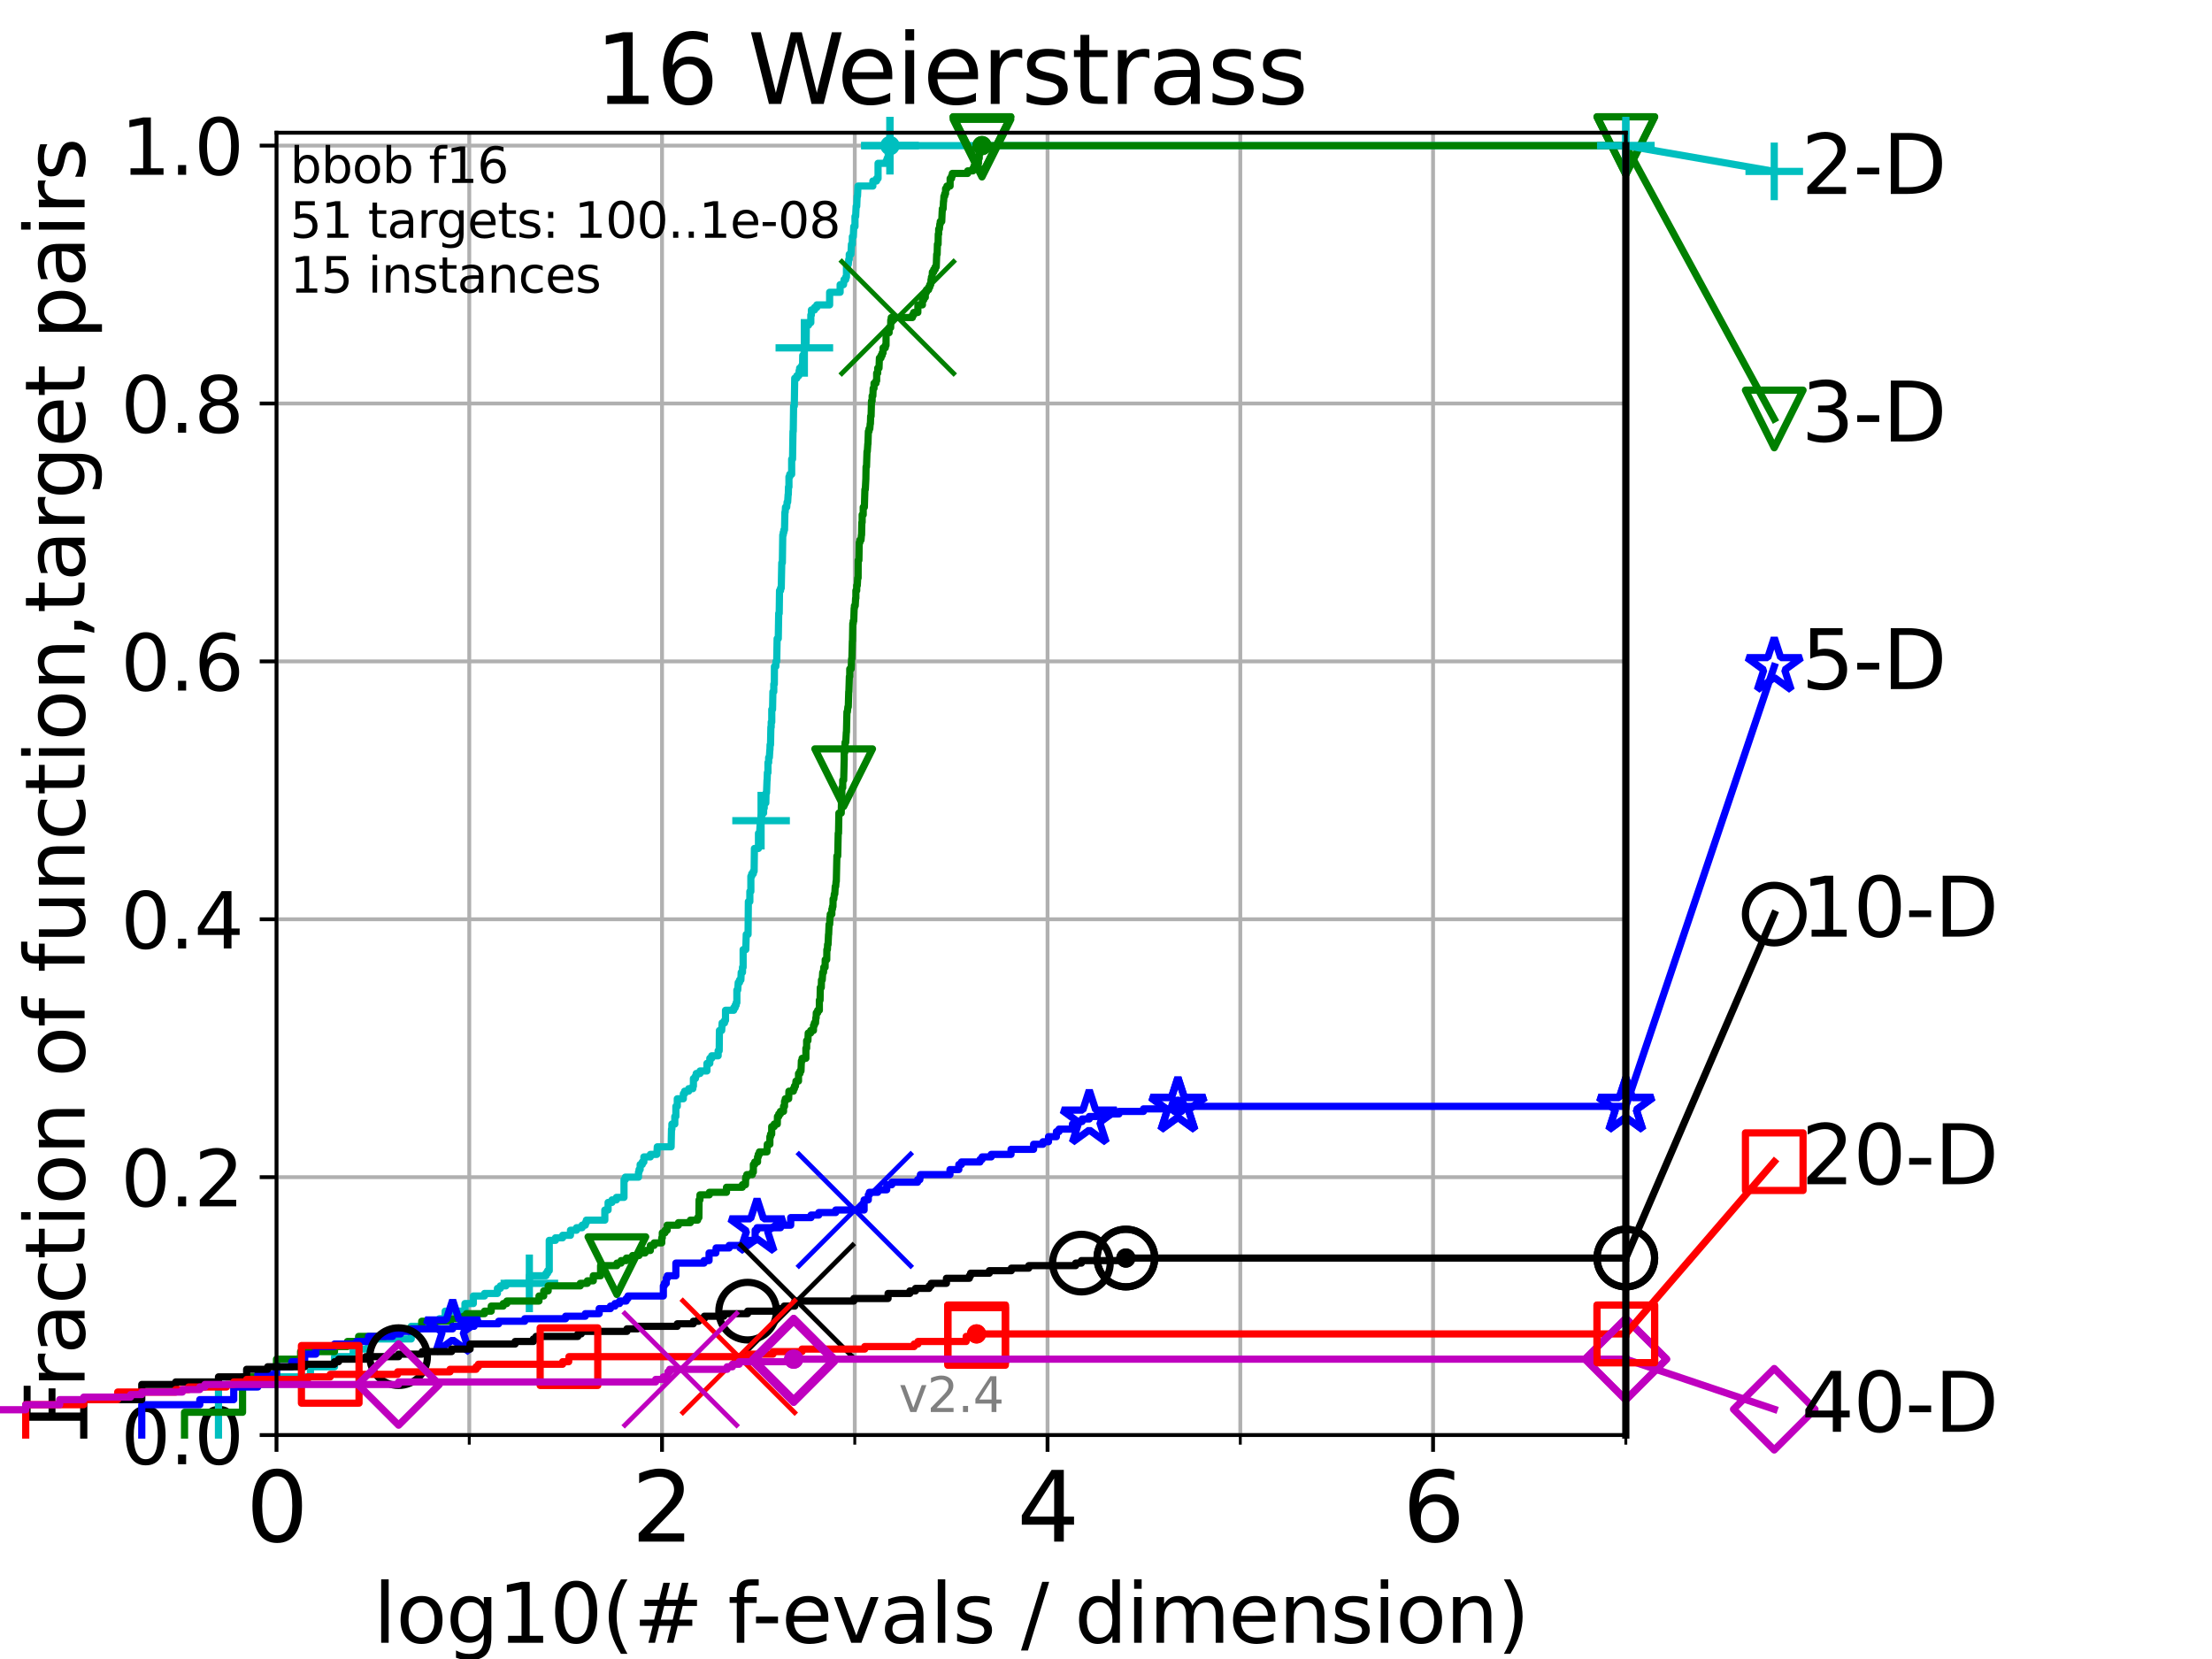 <?xml version="1.0" encoding="utf-8" standalone="no"?>
<!DOCTYPE svg PUBLIC "-//W3C//DTD SVG 1.1//EN"
  "http://www.w3.org/Graphics/SVG/1.1/DTD/svg11.dtd">
<svg height="345.6pt" version="1.1" viewBox="0 0 460.8 345.6" width="460.8pt" xmlns="http://www.w3.org/2000/svg" xmlns:xlink="http://www.w3.org/1999/xlink">
 <defs>
  <style type="text/css">*{stroke-linecap:butt;stroke-linejoin:round;}</style>
 </defs>
 <g id="figure_1">
  <g id="patch_1">
   <path d="M 0 345.6 
L 460.8 345.6 
L 460.8 0 
L 0 0 
z
" style="fill:#ffffff;"/>
  </g>
  <g id="axes_1">
   <g id="patch_2">
    <path d="M 57.6 298.944 
L 338.688 298.944 
L 338.688 27.648 
L 57.6 27.648 
z
" style="fill:#ffffff;"/>
   </g>
   <g id="matplotlib.axis_1">
    <g id="xtick_1">
     <g id="line2d_1">
      <path clip-path="url(#p8f5f9b9637)" d="M 57.6 298.944 
L 57.6 27.648 
" style="fill:none;stroke:#b0b0b0;stroke-linecap:square;stroke-width:0.8;"/>
     </g>
     <g id="line2d_2">
      <defs>
       <path d="M 0 0 
L 0 3.5 
" id="m767e560ba5" style="stroke:#000000;stroke-width:0.8;"/>
      </defs>
      <g>
       <use style="stroke:#000000;stroke-width:0.8;" x="57.6" xlink:href="#m767e560ba5" y="298.944"/>
      </g>
     </g>
     <g id="text_1">
      <!-- 0 -->
      <g transform="translate(51.237 321.141)scale(0.2 -0.2)">
       <defs>
        <path d="M 2034 4250 
Q 1547 4250 1301 3770 
Q 1056 3291 1056 2328 
Q 1056 1369 1301 889 
Q 1547 409 2034 409 
Q 2525 409 2770 889 
Q 3016 1369 3016 2328 
Q 3016 3291 2770 3770 
Q 2525 4250 2034 4250 
z
M 2034 4750 
Q 2819 4750 3233 4129 
Q 3647 3509 3647 2328 
Q 3647 1150 3233 529 
Q 2819 -91 2034 -91 
Q 1250 -91 836 529 
Q 422 1150 422 2328 
Q 422 3509 836 4129 
Q 1250 4750 2034 4750 
z
" id="DejaVuSans-30" transform="scale(0.016)"/>
       </defs>
       <use xlink:href="#DejaVuSans-30"/>
      </g>
     </g>
    </g>
    <g id="xtick_2">
     <g id="line2d_3">
      <path clip-path="url(#p8f5f9b9637)" d="M 137.911 298.944 
L 137.911 27.648 
" style="fill:none;stroke:#b0b0b0;stroke-linecap:square;stroke-width:0.8;"/>
     </g>
     <g id="line2d_4">
      <g>
       <use style="stroke:#000000;stroke-width:0.8;" x="137.911" xlink:href="#m767e560ba5" y="298.944"/>
      </g>
     </g>
     <g id="text_2">
      <!-- 2 -->
      <g transform="translate(131.548 321.141)scale(0.2 -0.2)">
       <defs>
        <path d="M 1228 531 
L 3431 531 
L 3431 0 
L 469 0 
L 469 531 
Q 828 903 1448 1529 
Q 2069 2156 2228 2338 
Q 2531 2678 2651 2914 
Q 2772 3150 2772 3378 
Q 2772 3750 2511 3984 
Q 2250 4219 1831 4219 
Q 1534 4219 1204 4116 
Q 875 4013 500 3803 
L 500 4441 
Q 881 4594 1212 4672 
Q 1544 4750 1819 4750 
Q 2544 4750 2975 4387 
Q 3406 4025 3406 3419 
Q 3406 3131 3298 2873 
Q 3191 2616 2906 2266 
Q 2828 2175 2409 1742 
Q 1991 1309 1228 531 
z
" id="DejaVuSans-32" transform="scale(0.016)"/>
       </defs>
       <use xlink:href="#DejaVuSans-32"/>
      </g>
     </g>
    </g>
    <g id="xtick_3">
     <g id="line2d_5">
      <path clip-path="url(#p8f5f9b9637)" d="M 218.222 298.944 
L 218.222 27.648 
" style="fill:none;stroke:#b0b0b0;stroke-linecap:square;stroke-width:0.8;"/>
     </g>
     <g id="line2d_6">
      <g>
       <use style="stroke:#000000;stroke-width:0.8;" x="218.222" xlink:href="#m767e560ba5" y="298.944"/>
      </g>
     </g>
     <g id="text_3">
      <!-- 4 -->
      <g transform="translate(211.859 321.141)scale(0.2 -0.2)">
       <defs>
        <path d="M 2419 4116 
L 825 1625 
L 2419 1625 
L 2419 4116 
z
M 2253 4666 
L 3047 4666 
L 3047 1625 
L 3713 1625 
L 3713 1100 
L 3047 1100 
L 3047 0 
L 2419 0 
L 2419 1100 
L 313 1100 
L 313 1709 
L 2253 4666 
z
" id="DejaVuSans-34" transform="scale(0.016)"/>
       </defs>
       <use xlink:href="#DejaVuSans-34"/>
      </g>
     </g>
    </g>
    <g id="xtick_4">
     <g id="line2d_7">
      <path clip-path="url(#p8f5f9b9637)" d="M 298.533 298.944 
L 298.533 27.648 
" style="fill:none;stroke:#b0b0b0;stroke-linecap:square;stroke-width:0.8;"/>
     </g>
     <g id="line2d_8">
      <g>
       <use style="stroke:#000000;stroke-width:0.8;" x="298.533" xlink:href="#m767e560ba5" y="298.944"/>
      </g>
     </g>
     <g id="text_4">
      <!-- 6 -->
      <g transform="translate(292.17 321.141)scale(0.2 -0.2)">
       <defs>
        <path d="M 2113 2584 
Q 1688 2584 1439 2293 
Q 1191 2003 1191 1497 
Q 1191 994 1439 701 
Q 1688 409 2113 409 
Q 2538 409 2786 701 
Q 3034 994 3034 1497 
Q 3034 2003 2786 2293 
Q 2538 2584 2113 2584 
z
M 3366 4563 
L 3366 3988 
Q 3128 4100 2886 4159 
Q 2644 4219 2406 4219 
Q 1781 4219 1451 3797 
Q 1122 3375 1075 2522 
Q 1259 2794 1537 2939 
Q 1816 3084 2150 3084 
Q 2853 3084 3261 2657 
Q 3669 2231 3669 1497 
Q 3669 778 3244 343 
Q 2819 -91 2113 -91 
Q 1303 -91 875 529 
Q 447 1150 447 2328 
Q 447 3434 972 4092 
Q 1497 4750 2381 4750 
Q 2619 4750 2861 4703 
Q 3103 4656 3366 4563 
z
" id="DejaVuSans-36" transform="scale(0.016)"/>
       </defs>
       <use xlink:href="#DejaVuSans-36"/>
      </g>
     </g>
    </g>
    <g id="xtick_5">
     <g id="line2d_9">
      <path clip-path="url(#p8f5f9b9637)" d="M 97.755 298.944 
L 97.755 27.648 
" style="fill:none;stroke:#b0b0b0;stroke-linecap:square;stroke-width:0.8;"/>
     </g>
     <g id="line2d_10">
      <defs>
       <path d="M 0 0 
L 0 2 
" id="m04def99e4d" style="stroke:#000000;stroke-width:0.6;"/>
      </defs>
      <g>
       <use style="stroke:#000000;stroke-width:0.6;" x="97.755" xlink:href="#m04def99e4d" y="298.944"/>
      </g>
     </g>
    </g>
    <g id="xtick_6">
     <g id="line2d_11">
      <path clip-path="url(#p8f5f9b9637)" d="M 178.066 298.944 
L 178.066 27.648 
" style="fill:none;stroke:#b0b0b0;stroke-linecap:square;stroke-width:0.8;"/>
     </g>
     <g id="line2d_12">
      <g>
       <use style="stroke:#000000;stroke-width:0.6;" x="178.066" xlink:href="#m04def99e4d" y="298.944"/>
      </g>
     </g>
    </g>
    <g id="xtick_7">
     <g id="line2d_13">
      <path clip-path="url(#p8f5f9b9637)" d="M 258.377 298.944 
L 258.377 27.648 
" style="fill:none;stroke:#b0b0b0;stroke-linecap:square;stroke-width:0.8;"/>
     </g>
     <g id="line2d_14">
      <g>
       <use style="stroke:#000000;stroke-width:0.6;" x="258.377" xlink:href="#m04def99e4d" y="298.944"/>
      </g>
     </g>
    </g>
    <g id="xtick_8">
     <g id="line2d_15">
      <path clip-path="url(#p8f5f9b9637)" d="M 338.688 298.944 
L 338.688 27.648 
" style="fill:none;stroke:#b0b0b0;stroke-linecap:square;stroke-width:0.8;"/>
     </g>
     <g id="line2d_16">
      <g>
       <use style="stroke:#000000;stroke-width:0.6;" x="338.688" xlink:href="#m04def99e4d" y="298.944"/>
      </g>
     </g>
    </g>
    <g id="text_5">
     <!-- log10(# f-evals / dimension) -->
     <g transform="translate(77.764 342.218)scale(0.17 -0.17)">
      <defs>
       <path d="M 603 4863 
L 1178 4863 
L 1178 0 
L 603 0 
L 603 4863 
z
" id="DejaVuSans-6c" transform="scale(0.016)"/>
       <path d="M 1959 3097 
Q 1497 3097 1228 2736 
Q 959 2375 959 1747 
Q 959 1119 1226 758 
Q 1494 397 1959 397 
Q 2419 397 2687 759 
Q 2956 1122 2956 1747 
Q 2956 2369 2687 2733 
Q 2419 3097 1959 3097 
z
M 1959 3584 
Q 2709 3584 3137 3096 
Q 3566 2609 3566 1747 
Q 3566 888 3137 398 
Q 2709 -91 1959 -91 
Q 1206 -91 779 398 
Q 353 888 353 1747 
Q 353 2609 779 3096 
Q 1206 3584 1959 3584 
z
" id="DejaVuSans-6f" transform="scale(0.016)"/>
       <path d="M 2906 1791 
Q 2906 2416 2648 2759 
Q 2391 3103 1925 3103 
Q 1463 3103 1205 2759 
Q 947 2416 947 1791 
Q 947 1169 1205 825 
Q 1463 481 1925 481 
Q 2391 481 2648 825 
Q 2906 1169 2906 1791 
z
M 3481 434 
Q 3481 -459 3084 -895 
Q 2688 -1331 1869 -1331 
Q 1566 -1331 1297 -1286 
Q 1028 -1241 775 -1147 
L 775 -588 
Q 1028 -725 1275 -790 
Q 1522 -856 1778 -856 
Q 2344 -856 2625 -561 
Q 2906 -266 2906 331 
L 2906 616 
Q 2728 306 2450 153 
Q 2172 0 1784 0 
Q 1141 0 747 490 
Q 353 981 353 1791 
Q 353 2603 747 3093 
Q 1141 3584 1784 3584 
Q 2172 3584 2450 3431 
Q 2728 3278 2906 2969 
L 2906 3500 
L 3481 3500 
L 3481 434 
z
" id="DejaVuSans-67" transform="scale(0.016)"/>
       <path d="M 794 531 
L 1825 531 
L 1825 4091 
L 703 3866 
L 703 4441 
L 1819 4666 
L 2450 4666 
L 2450 531 
L 3481 531 
L 3481 0 
L 794 0 
L 794 531 
z
" id="DejaVuSans-31" transform="scale(0.016)"/>
       <path d="M 1984 4856 
Q 1566 4138 1362 3434 
Q 1159 2731 1159 2009 
Q 1159 1288 1364 580 
Q 1569 -128 1984 -844 
L 1484 -844 
Q 1016 -109 783 600 
Q 550 1309 550 2009 
Q 550 2706 781 3412 
Q 1013 4119 1484 4856 
L 1984 4856 
z
" id="DejaVuSans-28" transform="scale(0.016)"/>
       <path d="M 3272 2816 
L 2363 2816 
L 2100 1772 
L 3016 1772 
L 3272 2816 
z
M 2803 4594 
L 2478 3297 
L 3391 3297 
L 3719 4594 
L 4219 4594 
L 3897 3297 
L 4872 3297 
L 4872 2816 
L 3775 2816 
L 3519 1772 
L 4513 1772 
L 4513 1294 
L 3397 1294 
L 3072 0 
L 2572 0 
L 2894 1294 
L 1978 1294 
L 1656 0 
L 1153 0 
L 1478 1294 
L 494 1294 
L 494 1772 
L 1594 1772 
L 1856 2816 
L 850 2816 
L 850 3297 
L 1978 3297 
L 2297 4594 
L 2803 4594 
z
" id="DejaVuSans-23" transform="scale(0.016)"/>
       <path id="DejaVuSans-20" transform="scale(0.016)"/>
       <path d="M 2375 4863 
L 2375 4384 
L 1825 4384 
Q 1516 4384 1395 4259 
Q 1275 4134 1275 3809 
L 1275 3500 
L 2222 3500 
L 2222 3053 
L 1275 3053 
L 1275 0 
L 697 0 
L 697 3053 
L 147 3053 
L 147 3500 
L 697 3500 
L 697 3744 
Q 697 4328 969 4595 
Q 1241 4863 1831 4863 
L 2375 4863 
z
" id="DejaVuSans-66" transform="scale(0.016)"/>
       <path d="M 313 2009 
L 1997 2009 
L 1997 1497 
L 313 1497 
L 313 2009 
z
" id="DejaVuSans-2d" transform="scale(0.016)"/>
       <path d="M 3597 1894 
L 3597 1613 
L 953 1613 
Q 991 1019 1311 708 
Q 1631 397 2203 397 
Q 2534 397 2845 478 
Q 3156 559 3463 722 
L 3463 178 
Q 3153 47 2828 -22 
Q 2503 -91 2169 -91 
Q 1331 -91 842 396 
Q 353 884 353 1716 
Q 353 2575 817 3079 
Q 1281 3584 2069 3584 
Q 2775 3584 3186 3129 
Q 3597 2675 3597 1894 
z
M 3022 2063 
Q 3016 2534 2758 2815 
Q 2500 3097 2075 3097 
Q 1594 3097 1305 2825 
Q 1016 2553 972 2059 
L 3022 2063 
z
" id="DejaVuSans-65" transform="scale(0.016)"/>
       <path d="M 191 3500 
L 800 3500 
L 1894 563 
L 2988 3500 
L 3597 3500 
L 2284 0 
L 1503 0 
L 191 3500 
z
" id="DejaVuSans-76" transform="scale(0.016)"/>
       <path d="M 2194 1759 
Q 1497 1759 1228 1600 
Q 959 1441 959 1056 
Q 959 750 1161 570 
Q 1363 391 1709 391 
Q 2188 391 2477 730 
Q 2766 1069 2766 1631 
L 2766 1759 
L 2194 1759 
z
M 3341 1997 
L 3341 0 
L 2766 0 
L 2766 531 
Q 2569 213 2275 61 
Q 1981 -91 1556 -91 
Q 1019 -91 701 211 
Q 384 513 384 1019 
Q 384 1609 779 1909 
Q 1175 2209 1959 2209 
L 2766 2209 
L 2766 2266 
Q 2766 2663 2505 2880 
Q 2244 3097 1772 3097 
Q 1472 3097 1187 3025 
Q 903 2953 641 2809 
L 641 3341 
Q 956 3463 1253 3523 
Q 1550 3584 1831 3584 
Q 2591 3584 2966 3190 
Q 3341 2797 3341 1997 
z
" id="DejaVuSans-61" transform="scale(0.016)"/>
       <path d="M 2834 3397 
L 2834 2853 
Q 2591 2978 2328 3040 
Q 2066 3103 1784 3103 
Q 1356 3103 1142 2972 
Q 928 2841 928 2578 
Q 928 2378 1081 2264 
Q 1234 2150 1697 2047 
L 1894 2003 
Q 2506 1872 2764 1633 
Q 3022 1394 3022 966 
Q 3022 478 2636 193 
Q 2250 -91 1575 -91 
Q 1294 -91 989 -36 
Q 684 19 347 128 
L 347 722 
Q 666 556 975 473 
Q 1284 391 1588 391 
Q 1994 391 2212 530 
Q 2431 669 2431 922 
Q 2431 1156 2273 1281 
Q 2116 1406 1581 1522 
L 1381 1569 
Q 847 1681 609 1914 
Q 372 2147 372 2553 
Q 372 3047 722 3315 
Q 1072 3584 1716 3584 
Q 2034 3584 2315 3537 
Q 2597 3491 2834 3397 
z
" id="DejaVuSans-73" transform="scale(0.016)"/>
       <path d="M 1625 4666 
L 2156 4666 
L 531 -594 
L 0 -594 
L 1625 4666 
z
" id="DejaVuSans-2f" transform="scale(0.016)"/>
       <path d="M 2906 2969 
L 2906 4863 
L 3481 4863 
L 3481 0 
L 2906 0 
L 2906 525 
Q 2725 213 2448 61 
Q 2172 -91 1784 -91 
Q 1150 -91 751 415 
Q 353 922 353 1747 
Q 353 2572 751 3078 
Q 1150 3584 1784 3584 
Q 2172 3584 2448 3432 
Q 2725 3281 2906 2969 
z
M 947 1747 
Q 947 1113 1208 752 
Q 1469 391 1925 391 
Q 2381 391 2643 752 
Q 2906 1113 2906 1747 
Q 2906 2381 2643 2742 
Q 2381 3103 1925 3103 
Q 1469 3103 1208 2742 
Q 947 2381 947 1747 
z
" id="DejaVuSans-64" transform="scale(0.016)"/>
       <path d="M 603 3500 
L 1178 3500 
L 1178 0 
L 603 0 
L 603 3500 
z
M 603 4863 
L 1178 4863 
L 1178 4134 
L 603 4134 
L 603 4863 
z
" id="DejaVuSans-69" transform="scale(0.016)"/>
       <path d="M 3328 2828 
Q 3544 3216 3844 3400 
Q 4144 3584 4550 3584 
Q 5097 3584 5394 3201 
Q 5691 2819 5691 2113 
L 5691 0 
L 5113 0 
L 5113 2094 
Q 5113 2597 4934 2840 
Q 4756 3084 4391 3084 
Q 3944 3084 3684 2787 
Q 3425 2491 3425 1978 
L 3425 0 
L 2847 0 
L 2847 2094 
Q 2847 2600 2669 2842 
Q 2491 3084 2119 3084 
Q 1678 3084 1418 2786 
Q 1159 2488 1159 1978 
L 1159 0 
L 581 0 
L 581 3500 
L 1159 3500 
L 1159 2956 
Q 1356 3278 1631 3431 
Q 1906 3584 2284 3584 
Q 2666 3584 2933 3390 
Q 3200 3197 3328 2828 
z
" id="DejaVuSans-6d" transform="scale(0.016)"/>
       <path d="M 3513 2113 
L 3513 0 
L 2938 0 
L 2938 2094 
Q 2938 2591 2744 2837 
Q 2550 3084 2163 3084 
Q 1697 3084 1428 2787 
Q 1159 2491 1159 1978 
L 1159 0 
L 581 0 
L 581 3500 
L 1159 3500 
L 1159 2956 
Q 1366 3272 1645 3428 
Q 1925 3584 2291 3584 
Q 2894 3584 3203 3211 
Q 3513 2838 3513 2113 
z
" id="DejaVuSans-6e" transform="scale(0.016)"/>
       <path d="M 513 4856 
L 1013 4856 
Q 1481 4119 1714 3412 
Q 1947 2706 1947 2009 
Q 1947 1309 1714 600 
Q 1481 -109 1013 -844 
L 513 -844 
Q 928 -128 1133 580 
Q 1338 1288 1338 2009 
Q 1338 2731 1133 3434 
Q 928 4138 513 4856 
z
" id="DejaVuSans-29" transform="scale(0.016)"/>
      </defs>
      <use xlink:href="#DejaVuSans-6c"/>
      <use x="27.783" xlink:href="#DejaVuSans-6f"/>
      <use x="88.965" xlink:href="#DejaVuSans-67"/>
      <use x="152.441" xlink:href="#DejaVuSans-31"/>
      <use x="216.064" xlink:href="#DejaVuSans-30"/>
      <use x="279.688" xlink:href="#DejaVuSans-28"/>
      <use x="318.701" xlink:href="#DejaVuSans-23"/>
      <use x="402.49" xlink:href="#DejaVuSans-20"/>
      <use x="434.277" xlink:href="#DejaVuSans-66"/>
      <use x="463.982" xlink:href="#DejaVuSans-2d"/>
      <use x="500.066" xlink:href="#DejaVuSans-65"/>
      <use x="561.59" xlink:href="#DejaVuSans-76"/>
      <use x="620.77" xlink:href="#DejaVuSans-61"/>
      <use x="682.049" xlink:href="#DejaVuSans-6c"/>
      <use x="709.832" xlink:href="#DejaVuSans-73"/>
      <use x="761.932" xlink:href="#DejaVuSans-20"/>
      <use x="793.719" xlink:href="#DejaVuSans-2f"/>
      <use x="827.41" xlink:href="#DejaVuSans-20"/>
      <use x="859.197" xlink:href="#DejaVuSans-64"/>
      <use x="922.674" xlink:href="#DejaVuSans-69"/>
      <use x="950.457" xlink:href="#DejaVuSans-6d"/>
      <use x="1047.869" xlink:href="#DejaVuSans-65"/>
      <use x="1109.393" xlink:href="#DejaVuSans-6e"/>
      <use x="1172.771" xlink:href="#DejaVuSans-73"/>
      <use x="1224.871" xlink:href="#DejaVuSans-69"/>
      <use x="1252.654" xlink:href="#DejaVuSans-6f"/>
      <use x="1313.836" xlink:href="#DejaVuSans-6e"/>
      <use x="1377.215" xlink:href="#DejaVuSans-29"/>
     </g>
    </g>
   </g>
   <g id="matplotlib.axis_2">
    <g id="ytick_1">
     <g id="line2d_17">
      <path clip-path="url(#p8f5f9b9637)" d="M 57.6 298.944 
L 338.688 298.944 
" style="fill:none;stroke:#b0b0b0;stroke-linecap:square;stroke-width:0.8;"/>
     </g>
     <g id="line2d_18">
      <defs>
       <path d="M 0 0 
L -3.5 0 
" id="mb3f16f73ff" style="stroke:#000000;stroke-width:0.8;"/>
      </defs>
      <g>
       <use style="stroke:#000000;stroke-width:0.8;" x="57.6" xlink:href="#mb3f16f73ff" y="298.944"/>
      </g>
     </g>
     <g id="text_6">
      <!-- 0.0 -->
      <g transform="translate(25.155 305.023)scale(0.16 -0.16)">
       <defs>
        <path d="M 684 794 
L 1344 794 
L 1344 0 
L 684 0 
L 684 794 
z
" id="DejaVuSans-2e" transform="scale(0.016)"/>
       </defs>
       <use xlink:href="#DejaVuSans-30"/>
       <use x="63.623" xlink:href="#DejaVuSans-2e"/>
       <use x="95.41" xlink:href="#DejaVuSans-30"/>
      </g>
     </g>
    </g>
    <g id="ytick_2">
     <g id="line2d_19">
      <path clip-path="url(#p8f5f9b9637)" d="M 57.6 245.222 
L 338.688 245.222 
" style="fill:none;stroke:#b0b0b0;stroke-linecap:square;stroke-width:0.8;"/>
     </g>
     <g id="line2d_20">
      <g>
       <use style="stroke:#000000;stroke-width:0.8;" x="57.6" xlink:href="#mb3f16f73ff" y="245.222"/>
      </g>
     </g>
     <g id="text_7">
      <!-- 0.2 -->
      <g transform="translate(25.155 251.301)scale(0.16 -0.16)">
       <use xlink:href="#DejaVuSans-30"/>
       <use x="63.623" xlink:href="#DejaVuSans-2e"/>
       <use x="95.41" xlink:href="#DejaVuSans-32"/>
      </g>
     </g>
    </g>
    <g id="ytick_3">
     <g id="line2d_21">
      <path clip-path="url(#p8f5f9b9637)" d="M 57.6 191.5 
L 338.688 191.5 
" style="fill:none;stroke:#b0b0b0;stroke-linecap:square;stroke-width:0.8;"/>
     </g>
     <g id="line2d_22">
      <g>
       <use style="stroke:#000000;stroke-width:0.8;" x="57.6" xlink:href="#mb3f16f73ff" y="191.5"/>
      </g>
     </g>
     <g id="text_8">
      <!-- 0.4 -->
      <g transform="translate(25.155 197.579)scale(0.16 -0.16)">
       <use xlink:href="#DejaVuSans-30"/>
       <use x="63.623" xlink:href="#DejaVuSans-2e"/>
       <use x="95.41" xlink:href="#DejaVuSans-34"/>
      </g>
     </g>
    </g>
    <g id="ytick_4">
     <g id="line2d_23">
      <path clip-path="url(#p8f5f9b9637)" d="M 57.6 137.778 
L 338.688 137.778 
" style="fill:none;stroke:#b0b0b0;stroke-linecap:square;stroke-width:0.8;"/>
     </g>
     <g id="line2d_24">
      <g>
       <use style="stroke:#000000;stroke-width:0.8;" x="57.6" xlink:href="#mb3f16f73ff" y="137.778"/>
      </g>
     </g>
     <g id="text_9">
      <!-- 0.6 -->
      <g transform="translate(25.155 143.857)scale(0.16 -0.16)">
       <use xlink:href="#DejaVuSans-30"/>
       <use x="63.623" xlink:href="#DejaVuSans-2e"/>
       <use x="95.41" xlink:href="#DejaVuSans-36"/>
      </g>
     </g>
    </g>
    <g id="ytick_5">
     <g id="line2d_25">
      <path clip-path="url(#p8f5f9b9637)" d="M 57.6 84.056 
L 338.688 84.056 
" style="fill:none;stroke:#b0b0b0;stroke-linecap:square;stroke-width:0.8;"/>
     </g>
     <g id="line2d_26">
      <g>
       <use style="stroke:#000000;stroke-width:0.8;" x="57.6" xlink:href="#mb3f16f73ff" y="84.056"/>
      </g>
     </g>
     <g id="text_10">
      <!-- 0.8 -->
      <g transform="translate(25.155 90.135)scale(0.16 -0.16)">
       <defs>
        <path d="M 2034 2216 
Q 1584 2216 1326 1975 
Q 1069 1734 1069 1313 
Q 1069 891 1326 650 
Q 1584 409 2034 409 
Q 2484 409 2743 651 
Q 3003 894 3003 1313 
Q 3003 1734 2745 1975 
Q 2488 2216 2034 2216 
z
M 1403 2484 
Q 997 2584 770 2862 
Q 544 3141 544 3541 
Q 544 4100 942 4425 
Q 1341 4750 2034 4750 
Q 2731 4750 3128 4425 
Q 3525 4100 3525 3541 
Q 3525 3141 3298 2862 
Q 3072 2584 2669 2484 
Q 3125 2378 3379 2068 
Q 3634 1759 3634 1313 
Q 3634 634 3220 271 
Q 2806 -91 2034 -91 
Q 1263 -91 848 271 
Q 434 634 434 1313 
Q 434 1759 690 2068 
Q 947 2378 1403 2484 
z
M 1172 3481 
Q 1172 3119 1398 2916 
Q 1625 2713 2034 2713 
Q 2441 2713 2670 2916 
Q 2900 3119 2900 3481 
Q 2900 3844 2670 4047 
Q 2441 4250 2034 4250 
Q 1625 4250 1398 4047 
Q 1172 3844 1172 3481 
z
" id="DejaVuSans-38" transform="scale(0.016)"/>
       </defs>
       <use xlink:href="#DejaVuSans-30"/>
       <use x="63.623" xlink:href="#DejaVuSans-2e"/>
       <use x="95.41" xlink:href="#DejaVuSans-38"/>
      </g>
     </g>
    </g>
    <g id="ytick_6">
     <g id="line2d_27">
      <path clip-path="url(#p8f5f9b9637)" d="M 57.6 30.334 
L 338.688 30.334 
" style="fill:none;stroke:#b0b0b0;stroke-linecap:square;stroke-width:0.8;"/>
     </g>
     <g id="line2d_28">
      <g>
       <use style="stroke:#000000;stroke-width:0.8;" x="57.6" xlink:href="#mb3f16f73ff" y="30.334"/>
      </g>
     </g>
     <g id="text_11">
      <!-- 1.0 -->
      <g transform="translate(25.155 36.413)scale(0.16 -0.16)">
       <use xlink:href="#DejaVuSans-31"/>
       <use x="63.623" xlink:href="#DejaVuSans-2e"/>
       <use x="95.41" xlink:href="#DejaVuSans-30"/>
      </g>
     </g>
    </g>
    <g id="text_12">
     <!-- Fraction of function,target pairs -->
     <g transform="translate(17.62 297.681)rotate(-90)scale(0.17 -0.17)">
      <defs>
       <path d="M 628 4666 
L 3309 4666 
L 3309 4134 
L 1259 4134 
L 1259 2759 
L 3109 2759 
L 3109 2228 
L 1259 2228 
L 1259 0 
L 628 0 
L 628 4666 
z
" id="DejaVuSans-46" transform="scale(0.016)"/>
       <path d="M 2631 2963 
Q 2534 3019 2420 3045 
Q 2306 3072 2169 3072 
Q 1681 3072 1420 2755 
Q 1159 2438 1159 1844 
L 1159 0 
L 581 0 
L 581 3500 
L 1159 3500 
L 1159 2956 
Q 1341 3275 1631 3429 
Q 1922 3584 2338 3584 
Q 2397 3584 2469 3576 
Q 2541 3569 2628 3553 
L 2631 2963 
z
" id="DejaVuSans-72" transform="scale(0.016)"/>
       <path d="M 3122 3366 
L 3122 2828 
Q 2878 2963 2633 3030 
Q 2388 3097 2138 3097 
Q 1578 3097 1268 2742 
Q 959 2388 959 1747 
Q 959 1106 1268 751 
Q 1578 397 2138 397 
Q 2388 397 2633 464 
Q 2878 531 3122 666 
L 3122 134 
Q 2881 22 2623 -34 
Q 2366 -91 2075 -91 
Q 1284 -91 818 406 
Q 353 903 353 1747 
Q 353 2603 823 3093 
Q 1294 3584 2113 3584 
Q 2378 3584 2631 3529 
Q 2884 3475 3122 3366 
z
" id="DejaVuSans-63" transform="scale(0.016)"/>
       <path d="M 1172 4494 
L 1172 3500 
L 2356 3500 
L 2356 3053 
L 1172 3053 
L 1172 1153 
Q 1172 725 1289 603 
Q 1406 481 1766 481 
L 2356 481 
L 2356 0 
L 1766 0 
Q 1100 0 847 248 
Q 594 497 594 1153 
L 594 3053 
L 172 3053 
L 172 3500 
L 594 3500 
L 594 4494 
L 1172 4494 
z
" id="DejaVuSans-74" transform="scale(0.016)"/>
       <path d="M 544 1381 
L 544 3500 
L 1119 3500 
L 1119 1403 
Q 1119 906 1312 657 
Q 1506 409 1894 409 
Q 2359 409 2629 706 
Q 2900 1003 2900 1516 
L 2900 3500 
L 3475 3500 
L 3475 0 
L 2900 0 
L 2900 538 
Q 2691 219 2414 64 
Q 2138 -91 1772 -91 
Q 1169 -91 856 284 
Q 544 659 544 1381 
z
M 1991 3584 
L 1991 3584 
z
" id="DejaVuSans-75" transform="scale(0.016)"/>
       <path d="M 750 794 
L 1409 794 
L 1409 256 
L 897 -744 
L 494 -744 
L 750 256 
L 750 794 
z
" id="DejaVuSans-2c" transform="scale(0.016)"/>
       <path d="M 1159 525 
L 1159 -1331 
L 581 -1331 
L 581 3500 
L 1159 3500 
L 1159 2969 
Q 1341 3281 1617 3432 
Q 1894 3584 2278 3584 
Q 2916 3584 3314 3078 
Q 3713 2572 3713 1747 
Q 3713 922 3314 415 
Q 2916 -91 2278 -91 
Q 1894 -91 1617 61 
Q 1341 213 1159 525 
z
M 3116 1747 
Q 3116 2381 2855 2742 
Q 2594 3103 2138 3103 
Q 1681 3103 1420 2742 
Q 1159 2381 1159 1747 
Q 1159 1113 1420 752 
Q 1681 391 2138 391 
Q 2594 391 2855 752 
Q 3116 1113 3116 1747 
z
" id="DejaVuSans-70" transform="scale(0.016)"/>
      </defs>
      <use xlink:href="#DejaVuSans-46"/>
      <use x="50.27" xlink:href="#DejaVuSans-72"/>
      <use x="91.383" xlink:href="#DejaVuSans-61"/>
      <use x="152.662" xlink:href="#DejaVuSans-63"/>
      <use x="207.643" xlink:href="#DejaVuSans-74"/>
      <use x="246.852" xlink:href="#DejaVuSans-69"/>
      <use x="274.635" xlink:href="#DejaVuSans-6f"/>
      <use x="335.816" xlink:href="#DejaVuSans-6e"/>
      <use x="399.195" xlink:href="#DejaVuSans-20"/>
      <use x="430.982" xlink:href="#DejaVuSans-6f"/>
      <use x="492.164" xlink:href="#DejaVuSans-66"/>
      <use x="527.369" xlink:href="#DejaVuSans-20"/>
      <use x="559.156" xlink:href="#DejaVuSans-66"/>
      <use x="594.361" xlink:href="#DejaVuSans-75"/>
      <use x="657.74" xlink:href="#DejaVuSans-6e"/>
      <use x="721.119" xlink:href="#DejaVuSans-63"/>
      <use x="776.1" xlink:href="#DejaVuSans-74"/>
      <use x="815.309" xlink:href="#DejaVuSans-69"/>
      <use x="843.092" xlink:href="#DejaVuSans-6f"/>
      <use x="904.273" xlink:href="#DejaVuSans-6e"/>
      <use x="967.652" xlink:href="#DejaVuSans-2c"/>
      <use x="999.439" xlink:href="#DejaVuSans-74"/>
      <use x="1038.648" xlink:href="#DejaVuSans-61"/>
      <use x="1099.928" xlink:href="#DejaVuSans-72"/>
      <use x="1139.291" xlink:href="#DejaVuSans-67"/>
      <use x="1202.768" xlink:href="#DejaVuSans-65"/>
      <use x="1264.291" xlink:href="#DejaVuSans-74"/>
      <use x="1303.5" xlink:href="#DejaVuSans-20"/>
      <use x="1335.287" xlink:href="#DejaVuSans-70"/>
      <use x="1398.764" xlink:href="#DejaVuSans-61"/>
      <use x="1460.043" xlink:href="#DejaVuSans-69"/>
      <use x="1487.826" xlink:href="#DejaVuSans-72"/>
      <use x="1528.939" xlink:href="#DejaVuSans-73"/>
     </g>
    </g>
   </g>
   <g id="line2d_29">
    <defs>
     <path d="M 0 1.5 
C 0.398 1.5 0.779 1.342 1.061 1.061 
C 1.342 0.779 1.5 0.398 1.5 0 
C 1.5 -0.398 1.342 -0.779 1.061 -1.061 
C 0.779 -1.342 0.398 -1.5 0 -1.5 
C -0.398 -1.5 -0.779 -1.342 -1.061 -1.061 
C -1.342 -0.779 -1.5 -0.398 -1.5 0 
C -1.5 0.398 -1.342 0.779 -1.061 1.061 
C -0.779 1.342 -0.398 1.5 0 1.5 
z
" id="m0b139a0055" style="stroke:#00bfbf;"/>
    </defs>
    <g>
     <use style="fill:#00bfbf;stroke:#00bfbf;" x="185.397" xlink:href="#m0b139a0055" y="30.334"/>
     <use style="fill:#00bfbf;stroke:#00bfbf;" x="185.397" xlink:href="#m0b139a0055" y="30.334"/>
    </g>
   </g>
   <g id="line2d_30">
    <path d="M 45.512 298.944 
L 45.512 288.41 
L 57.6 288.41 
L 57.6 286.83 
L 64.671 286.83 
L 64.671 284.723 
L 69.688 284.723 
L 69.688 282.617 
L 73.579 282.617 
L 73.579 281.037 
L 76.759 281.037 
L 76.759 278.93 
L 85.667 278.93 
L 85.667 276.296 
L 88.847 276.296 
L 88.847 275.77 
L 90.243 275.77 
L 90.243 275.243 
L 91.535 275.243 
L 91.535 274.716 
L 92.738 274.716 
L 92.738 273.136 
L 96.861 273.136 
L 96.861 271.556 
L 98.606 271.556 
L 98.606 269.976 
L 100.935 269.976 
L 100.935 269.45 
L 103.623 269.45 
L 103.623 268.396 
L 104.235 268.396 
L 104.235 267.87 
L 105.398 267.87 
L 105.398 267.343 
L 110.274 267.343 
L 110.274 265.763 
L 113.735 265.763 
L 113.735 265.236 
L 114.08 265.236 
L 114.08 264.709 
L 114.419 264.709 
L 114.419 258.389 
L 115.711 258.389 
L 115.711 257.862 
L 117.203 257.862 
L 117.203 257.336 
L 118.839 257.336 
L 118.839 256.282 
L 120.094 256.282 
L 120.094 255.756 
L 121.265 255.756 
L 121.265 255.229 
L 121.931 255.229 
L 121.931 254.702 
L 122.148 254.702 
L 122.148 254.176 
L 125.996 254.176 
L 125.996 252.069 
L 126.674 252.069 
L 126.674 250.489 
L 127.485 250.489 
L 127.485 249.962 
L 128.411 249.962 
L 128.411 249.436 
L 129.991 249.436 
L 129.991 245.749 
L 130.264 245.749 
L 130.264 245.222 
L 133.01 245.222 
L 133.01 244.169 
L 133.125 244.169 
L 133.125 243.642 
L 133.353 243.642 
L 133.353 242.589 
L 133.8 242.589 
L 133.8 242.062 
L 134.128 242.062 
L 134.128 241.009 
L 135.482 241.009 
L 135.482 240.482 
L 136.832 240.482 
L 136.924 238.902 
L 139.809 238.902 
L 139.887 235.215 
L 139.965 235.215 
L 139.965 234.162 
L 140.574 234.162 
L 140.574 232.582 
L 140.797 232.582 
L 140.797 230.475 
L 141.09 230.475 
L 141.09 228.895 
L 142.352 228.895 
L 142.352 227.841 
L 142.62 227.841 
L 142.62 227.315 
L 143.464 227.315 
L 143.464 226.788 
L 144.33 226.788 
L 144.33 226.261 
L 144.451 226.261 
L 144.451 224.681 
L 144.865 224.681 
L 144.865 224.155 
L 145.04 224.155 
L 145.04 223.628 
L 145.833 223.628 
L 145.833 223.101 
L 147.267 223.101 
L 147.267 221.521 
L 147.868 221.521 
L 147.868 220.468 
L 148.258 220.468 
L 148.258 219.941 
L 149.602 219.941 
L 149.602 218.888 
L 149.824 218.888 
L 149.868 214.674 
L 150.344 214.674 
L 150.429 213.094 
L 150.933 213.094 
L 150.933 212.567 
L 151.138 212.567 
L 151.138 210.461 
L 152.848 210.461 
L 152.848 209.934 
L 153.142 209.934 
L 153.142 209.407 
L 153.359 209.407 
L 153.359 208.881 
L 153.502 208.881 
L 153.502 206.247 
L 153.68 206.247 
L 153.785 204.667 
L 154.064 204.667 
L 154.064 204.141 
L 154.338 204.141 
L 154.406 202.56 
L 154.675 202.56 
L 154.675 201.507 
L 154.807 201.507 
L 154.807 197.82 
L 155.361 197.82 
L 155.457 194.66 
L 155.836 194.66 
L 155.898 187.813 
L 156.206 187.813 
L 156.206 185.706 
L 156.418 185.706 
L 156.418 182.546 
L 156.599 182.546 
L 156.599 182.02 
L 156.924 182.02 
L 156.924 181.493 
L 157.099 181.493 
L 157.157 176.753 
L 158.004 176.753 
L 158.004 173.593 
L 158.25 173.593 
L 158.358 171.486 
L 158.519 171.486 
L 158.546 169.906 
L 158.706 169.906 
L 158.706 169.379 
L 159.072 169.379 
L 159.072 168.326 
L 159.201 168.326 
L 159.201 167.272 
L 159.532 167.272 
L 159.583 165.166 
L 159.683 165.166 
L 159.783 162.532 
L 159.808 162.532 
L 159.858 160.952 
L 159.981 160.952 
L 159.981 158.846 
L 160.128 158.846 
L 160.128 157.792 
L 160.274 157.792 
L 160.37 156.212 
L 160.394 156.212 
L 160.418 155.159 
L 160.514 155.159 
L 160.585 151.472 
L 160.656 151.472 
L 160.656 150.419 
L 160.774 150.419 
L 160.774 147.785 
L 160.938 147.785 
L 161.008 144.098 
L 161.192 144.098 
L 161.192 142.518 
L 161.307 142.518 
L 161.329 138.831 
L 161.623 138.831 
L 161.645 137.778 
L 161.801 137.778 
L 161.89 133.038 
L 162.13 133.038 
L 162.217 127.771 
L 162.325 127.771 
L 162.389 123.031 
L 162.602 123.031 
L 162.602 122.504 
L 162.75 122.504 
L 162.854 117.237 
L 162.979 117.237 
L 163.062 111.444 
L 163.165 111.444 
L 163.165 110.917 
L 163.287 110.917 
L 163.287 110.39 
L 163.429 110.39 
L 163.51 106.704 
L 163.57 106.704 
L 163.63 105.65 
L 163.887 105.65 
L 163.966 104.597 
L 164.083 104.597 
L 164.18 103.017 
L 164.218 103.017 
L 164.257 101.437 
L 164.353 101.437 
L 164.353 99.33 
L 164.524 99.33 
L 164.524 98.803 
L 164.918 98.803 
L 164.918 95.643 
L 165.102 95.643 
L 165.194 89.85 
L 165.248 89.85 
L 165.321 84.583 
L 165.465 84.583 
L 165.555 78.789 
L 165.996 78.789 
L 165.996 78.263 
L 166.409 78.263 
L 166.477 77.209 
L 166.578 77.209 
L 166.578 76.682 
L 167.011 76.682 
L 167.011 76.156 
L 167.191 76.156 
L 167.223 74.049 
L 167.481 74.049 
L 167.561 72.469 
L 167.923 72.469 
L 167.97 67.729 
L 168.446 67.729 
L 168.446 67.202 
L 168.909 67.202 
L 168.909 65.622 
L 169.027 65.622 
L 169.027 64.569 
L 169.687 64.569 
L 169.687 64.042 
L 170.16 64.042 
L 170.16 63.515 
L 172.827 63.515 
L 172.827 60.882 
L 175.015 60.882 
L 175.015 59.302 
L 175.718 59.302 
L 175.827 58.248 
L 176.171 58.248 
L 176.171 57.722 
L 176.335 57.722 
L 176.335 55.615 
L 176.536 55.615 
L 176.536 55.088 
L 176.716 55.088 
L 176.81 54.035 
L 176.913 54.035 
L 176.913 52.982 
L 177.263 52.982 
L 177.373 50.875 
L 177.553 50.875 
L 177.562 49.295 
L 177.75 49.295 
L 177.856 47.188 
L 178.11 47.188 
L 178.11 45.081 
L 178.248 45.081 
L 178.352 42.975 
L 178.471 42.975 
L 178.556 40.868 
L 178.632 40.868 
L 178.733 38.761 
L 181.832 38.761 
L 181.832 37.708 
L 182.601 37.708 
L 182.601 37.181 
L 182.915 37.181 
L 182.915 34.021 
L 184.612 34.021 
L 184.612 33.494 
L 184.815 33.494 
L 184.815 32.968 
L 185.038 32.968 
L 185.038 31.914 
L 185.265 31.914 
L 185.265 31.387 
L 185.397 31.387 
L 185.397 30.334 
L 338.688 30.334 
L 338.688 30.334 
" style="fill:none;stroke:#00bfbf;stroke-linecap:square;stroke-width:1.5;"/>
   </g>
   <g id="line2d_31">
    <defs>
     <path d="M -6 0 
L 6 0 
M 0 6 
L 0 -6 
" id="m41d1d8a387" style="stroke:#00bfbf;stroke-width:1.5;"/>
    </defs>
    <g>
     <use style="fill-opacity:0;stroke:#00bfbf;stroke-width:1.5;" x="110.274" xlink:href="#m41d1d8a387" y="267.343"/>
     <use style="fill-opacity:0;stroke:#00bfbf;stroke-width:1.5;" x="158.546" xlink:href="#m41d1d8a387" y="170.959"/>
     <use style="fill-opacity:0;stroke:#00bfbf;stroke-width:1.5;" x="167.561" xlink:href="#m41d1d8a387" y="72.469"/>
     <use style="fill-opacity:0;stroke:#00bfbf;stroke-width:1.5;" x="185.397" xlink:href="#m41d1d8a387" y="30.334"/>
     <use style="fill-opacity:0;stroke:#00bfbf;stroke-width:1.5;" x="185.397" xlink:href="#m41d1d8a387" y="30.334"/>
     <use style="fill-opacity:0;stroke:#00bfbf;stroke-width:1.5;" x="338.688" xlink:href="#m41d1d8a387" y="30.334"/>
    </g>
   </g>
   <g id="line2d_32">
    <path style="fill:none;stroke:#00bfbf;stroke-linecap:square;stroke-width:1.5;"/>
    <g/>
   </g>
   <g id="line2d_33">
    <defs>
     <path d="M 0 1.5 
C 0.398 1.5 0.779 1.342 1.061 1.061 
C 1.342 0.779 1.5 0.398 1.5 0 
C 1.5 -0.398 1.342 -0.779 1.061 -1.061 
C 0.779 -1.342 0.398 -1.5 0 -1.5 
C -0.398 -1.5 -0.779 -1.342 -1.061 -1.061 
C -1.342 -0.779 -1.5 -0.398 -1.5 0 
C -1.5 0.398 -1.342 0.779 -1.061 1.061 
C -0.779 1.342 -0.398 1.5 0 1.5 
z
" id="m4bf5d2f94f" style="stroke:#008000;"/>
    </defs>
    <g>
     <use style="fill:#008000;stroke:#008000;" x="204.563" xlink:href="#m4bf5d2f94f" y="30.334"/>
     <use style="fill:#008000;stroke:#008000;" x="204.563" xlink:href="#m4bf5d2f94f" y="30.334"/>
    </g>
   </g>
   <g id="line2d_34">
    <path d="M 38.441 298.944 
L 38.441 294.204 
L 50.529 294.204 
L 50.529 286.83 
L 57.6 286.83 
L 57.6 283.143 
L 62.617 283.143 
L 62.617 281.563 
L 69.688 281.563 
L 69.688 280.51 
L 72.376 280.51 
L 72.376 279.457 
L 74.705 279.457 
L 74.705 278.403 
L 80.259 278.403 
L 80.259 277.877 
L 81.776 277.877 
L 81.776 276.823 
L 87.85 276.823 
L 87.85 275.243 
L 93.864 275.243 
L 93.864 274.716 
L 96.552 274.716 
L 96.552 274.19 
L 97.164 274.19 
L 97.164 273.663 
L 100.935 273.663 
L 100.935 273.136 
L 102.331 273.136 
L 102.331 272.083 
L 104.826 272.083 
L 104.826 271.556 
L 105.585 271.556 
L 105.585 271.03 
L 112.281 271.03 
L 112.281 269.976 
L 113.264 269.976 
L 113.264 268.923 
L 114.194 268.923 
L 114.194 267.87 
L 120.883 267.87 
L 120.883 267.343 
L 122.362 267.343 
L 122.362 266.816 
L 123.594 266.816 
L 123.594 265.763 
L 125.111 265.763 
L 125.111 263.656 
L 128.511 263.656 
L 128.511 263.129 
L 129.386 263.129 
L 129.386 262.603 
L 130.488 262.603 
L 130.488 262.076 
L 131.774 262.076 
L 131.774 261.549 
L 133.125 261.549 
L 133.125 261.023 
L 134.379 261.023 
L 134.379 260.496 
L 135.482 260.496 
L 135.482 259.443 
L 136.266 259.443 
L 136.266 258.916 
L 137.853 258.916 
L 137.853 257.862 
L 137.969 257.862 
L 137.969 256.809 
L 138.539 256.809 
L 138.539 256.282 
L 138.982 256.282 
L 138.982 255.229 
L 141.331 255.229 
L 141.331 254.702 
L 143.82 254.702 
L 143.82 254.176 
L 145.327 254.176 
L 145.327 253.649 
L 145.591 253.649 
L 145.629 249.962 
L 145.814 249.962 
L 145.814 248.909 
L 147.77 248.909 
L 147.77 248.382 
L 151.341 248.382 
L 151.341 247.329 
L 154.641 247.329 
L 154.641 246.802 
L 155.297 246.802 
L 155.34 245.222 
L 155.574 245.222 
L 155.574 244.695 
L 156.718 244.695 
L 156.718 244.169 
L 156.934 244.169 
L 156.934 242.589 
L 157.224 242.589 
L 157.224 242.062 
L 157.81 242.062 
L 157.81 241.009 
L 157.958 241.009 
L 157.958 240.482 
L 158.195 240.482 
L 158.195 239.955 
L 159.775 239.955 
L 159.841 238.375 
L 160.378 238.375 
L 160.378 236.795 
L 160.522 236.795 
L 160.522 236.268 
L 160.759 236.268 
L 160.759 234.688 
L 161.284 234.688 
L 161.284 234.162 
L 161.926 234.162 
L 161.956 232.582 
L 162.232 232.582 
L 162.232 232.055 
L 162.574 232.055 
L 162.574 231.528 
L 163.226 231.528 
L 163.226 230.475 
L 163.429 230.475 
L 163.429 229.421 
L 163.59 229.421 
L 163.59 228.895 
L 164.295 228.895 
L 164.346 227.315 
L 165.278 227.315 
L 165.278 226.788 
L 165.495 226.788 
L 165.495 226.261 
L 165.709 226.261 
L 165.815 225.208 
L 166.346 225.208 
L 166.346 223.628 
L 166.651 223.628 
L 166.651 223.101 
L 166.862 223.101 
L 166.94 220.994 
L 167.093 220.994 
L 167.093 220.468 
L 167.882 220.468 
L 167.882 218.361 
L 168.038 218.361 
L 168.038 216.781 
L 168.304 216.781 
L 168.365 215.201 
L 168.875 215.201 
L 168.875 214.674 
L 169.456 214.674 
L 169.465 213.621 
L 169.645 213.621 
L 169.645 213.094 
L 169.888 213.094 
L 169.944 212.041 
L 170.018 212.041 
L 170.046 210.987 
L 170.338 210.987 
L 170.338 210.461 
L 170.687 210.461 
L 170.687 208.354 
L 170.838 208.354 
L 170.882 205.721 
L 171.091 205.721 
L 171.126 204.141 
L 171.289 204.141 
L 171.383 202.56 
L 171.553 202.56 
L 171.604 201.507 
L 171.879 201.507 
L 171.904 199.927 
L 172.224 199.927 
L 172.248 197.82 
L 172.362 197.82 
L 172.402 196.767 
L 172.498 196.767 
L 172.594 194.66 
L 172.626 194.66 
L 172.713 192.553 
L 172.839 192.553 
L 172.909 190.973 
L 172.956 190.973 
L 172.956 190.447 
L 173.288 190.447 
L 173.288 189.393 
L 173.41 189.393 
L 173.41 188.867 
L 173.523 188.867 
L 173.546 187.287 
L 173.703 187.287 
L 173.8 186.233 
L 173.904 186.233 
L 173.992 184.653 
L 174.095 184.653 
L 174.168 183.6 
L 174.218 183.6 
L 174.327 178.86 
L 174.334 178.86 
L 174.334 178.333 
L 174.513 178.333 
L 174.613 173.593 
L 174.683 173.593 
L 174.754 169.379 
L 175.246 169.379 
L 175.321 165.692 
L 175.362 165.692 
L 175.389 164.112 
L 175.557 164.112 
L 175.557 162.532 
L 175.751 162.532 
L 175.857 158.319 
L 175.863 158.319 
L 175.863 156.739 
L 175.975 156.739 
L 176.047 154.632 
L 176.19 154.632 
L 176.3 152.525 
L 176.332 152.525 
L 176.434 148.312 
L 176.523 148.312 
L 176.631 147.258 
L 176.713 147.258 
L 176.807 144.098 
L 176.838 144.098 
L 176.938 140.938 
L 177.018 140.938 
L 177.018 139.358 
L 177.312 139.358 
L 177.403 137.251 
L 177.463 137.251 
L 177.559 133.565 
L 177.589 133.565 
L 177.649 129.878 
L 177.738 129.878 
L 177.738 129.351 
L 177.85 129.351 
L 177.938 126.718 
L 177.991 126.718 
L 177.991 126.191 
L 178.159 126.191 
L 178.24 124.611 
L 178.297 124.611 
L 178.297 123.031 
L 178.469 123.031 
L 178.469 121.977 
L 178.587 121.977 
L 178.672 120.397 
L 178.761 120.397 
L 178.778 116.711 
L 178.928 116.711 
L 178.994 113.024 
L 179.126 113.024 
L 179.126 112.497 
L 179.365 112.497 
L 179.451 111.444 
L 179.484 111.444 
L 179.537 108.81 
L 179.601 108.81 
L 179.601 107.23 
L 179.823 107.23 
L 179.823 105.65 
L 180.063 105.65 
L 180.172 101.963 
L 180.259 101.963 
L 180.367 99.857 
L 180.372 99.857 
L 180.417 97.223 
L 180.509 97.223 
L 180.614 94.063 
L 180.675 94.063 
L 180.779 92.483 
L 180.809 92.483 
L 180.898 89.85 
L 181.036 89.85 
L 181.036 89.323 
L 181.197 89.323 
L 181.275 88.27 
L 181.323 88.27 
L 181.371 86.69 
L 181.467 86.69 
L 181.548 83.529 
L 181.681 83.529 
L 181.681 82.476 
L 181.832 82.476 
L 181.893 80.896 
L 182.074 80.896 
L 182.074 79.843 
L 182.48 79.843 
L 182.48 79.316 
L 182.624 79.316 
L 182.624 77.736 
L 182.842 77.736 
L 182.842 76.682 
L 183.114 76.682 
L 183.196 74.576 
L 183.527 74.576 
L 183.527 74.049 
L 183.763 74.049 
L 183.763 73.522 
L 183.955 73.522 
L 183.955 72.469 
L 184.413 72.469 
L 184.413 71.942 
L 184.574 71.942 
L 184.59 69.309 
L 185.219 69.309 
L 185.219 68.255 
L 185.543 68.255 
L 185.562 66.675 
L 185.657 66.675 
L 185.657 66.149 
L 190.067 66.149 
L 190.067 65.622 
L 190.331 65.622 
L 190.331 65.095 
L 191.203 65.095 
L 191.214 63.515 
L 192.157 63.515 
L 192.157 62.462 
L 192.444 62.462 
L 192.444 61.935 
L 192.76 61.935 
L 192.76 60.882 
L 193.014 60.882 
L 193.014 60.355 
L 193.45 60.355 
L 193.45 59.829 
L 193.684 59.829 
L 193.684 59.302 
L 193.885 59.302 
L 193.95 58.248 
L 194.036 58.248 
L 194.036 57.722 
L 194.189 57.722 
L 194.228 56.668 
L 194.514 56.668 
L 194.514 56.142 
L 194.808 56.142 
L 194.808 55.615 
L 195.033 55.615 
L 195.13 52.982 
L 195.228 52.982 
L 195.28 50.875 
L 195.422 50.875 
L 195.457 48.768 
L 195.542 48.768 
L 195.546 47.715 
L 195.691 47.715 
L 195.784 46.661 
L 195.872 46.661 
L 195.872 46.135 
L 196.181 46.135 
L 196.272 44.028 
L 196.294 44.028 
L 196.294 43.501 
L 196.465 43.501 
L 196.546 41.921 
L 196.58 41.921 
L 196.64 40.868 
L 196.804 40.868 
L 196.804 40.341 
L 196.979 40.341 
L 196.979 39.288 
L 197.258 39.288 
L 197.258 38.761 
L 197.922 38.761 
L 197.93 37.181 
L 198.225 37.181 
L 198.225 36.654 
L 198.389 36.654 
L 198.389 36.128 
L 201.579 36.128 
L 201.579 35.601 
L 202.674 35.601 
L 202.674 35.074 
L 202.916 35.074 
L 202.916 34.548 
L 203.215 34.548 
L 203.215 34.021 
L 203.832 34.021 
L 203.832 32.968 
L 203.994 32.968 
L 204.015 31.914 
L 204.148 31.914 
L 204.148 31.387 
L 204.471 31.387 
L 204.563 30.334 
L 338.688 30.334 
L 338.688 30.334 
" style="fill:none;stroke:#008000;stroke-linecap:square;stroke-width:1.5;"/>
   </g>
   <g id="line2d_35">
    <defs>
     <path d="M -0 6 
L 6 -6 
L -6 -6 
z
" id="m6bdf70609c" style="stroke:#008000;stroke-linejoin:miter;stroke-width:1.5;"/>
    </defs>
    <g>
     <use style="fill-opacity:0;stroke:#008000;stroke-linejoin:miter;stroke-width:1.5;" x="128.511" xlink:href="#m6bdf70609c" y="263.656"/>
     <use style="fill-opacity:0;stroke:#008000;stroke-linejoin:miter;stroke-width:1.5;" x="175.751" xlink:href="#m6bdf70609c" y="162.006"/>
     <use style="fill-opacity:0;stroke:#008000;stroke-linejoin:miter;stroke-width:1.5;" x="204.563" xlink:href="#m6bdf70609c" y="30.861"/>
     <use style="fill-opacity:0;stroke:#008000;stroke-linejoin:miter;stroke-width:1.5;" x="204.563" xlink:href="#m6bdf70609c" y="30.334"/>
     <use style="fill-opacity:0;stroke:#008000;stroke-linejoin:miter;stroke-width:1.5;" x="204.563" xlink:href="#m6bdf70609c" y="30.334"/>
     <use style="fill-opacity:0;stroke:#008000;stroke-linejoin:miter;stroke-width:1.5;" x="338.688" xlink:href="#m6bdf70609c" y="30.334"/>
    </g>
   </g>
   <g id="line2d_36">
    <path style="fill:none;stroke:#008000;stroke-linecap:square;stroke-width:1.5;"/>
    <g/>
   </g>
   <g id="line2d_37">
    <path clip-path="url(#p8f5f9b9637)" d="M 187.01 66.149 
" style="fill:none;stroke:#008000;stroke-linecap:square;stroke-width:1.5;"/>
    <defs>
     <path d="M -12 12 
L 12 -12 
M -12 -12 
L 12 12 
" id="med90b566b1" style="stroke:#008000;"/>
    </defs>
    <g clip-path="url(#p8f5f9b9637)">
     <use style="fill:#008000;stroke:#008000;" x="187.01" xlink:href="#med90b566b1" y="66.149"/>
    </g>
   </g>
   <g id="line2d_38">
    <defs>
     <path d="M 0 1.5 
C 0.398 1.5 0.779 1.342 1.061 1.061 
C 1.342 0.779 1.5 0.398 1.5 0 
C 1.5 -0.398 1.342 -0.779 1.061 -1.061 
C 0.779 -1.342 0.398 -1.5 0 -1.5 
C -0.398 -1.5 -0.779 -1.342 -1.061 -1.061 
C -1.342 -0.779 -1.5 -0.398 -1.5 0 
C -1.5 0.398 -1.342 0.779 -1.061 1.061 
C -0.779 1.342 -0.398 1.5 0 1.5 
z
" id="m1bd8fe5697" style="stroke:#0000ff;"/>
    </defs>
    <g>
     <use style="fill:#0000ff;stroke:#0000ff;" x="245.382" xlink:href="#m1bd8fe5697" y="230.475"/>
     <use style="fill:#0000ff;stroke:#0000ff;" x="245.382" xlink:href="#m1bd8fe5697" y="230.475"/>
    </g>
   </g>
   <g id="line2d_39">
    <path d="M 29.533 298.944 
L 29.533 292.624 
L 41.621 292.624 
L 41.621 291.57 
L 48.692 291.57 
L 48.692 288.937 
L 53.709 288.937 
L 53.709 286.304 
L 57.6 286.304 
L 57.6 284.723 
L 60.78 284.723 
L 60.78 283.67 
L 63.468 283.67 
L 63.468 282.09 
L 65.797 282.09 
L 65.797 280.51 
L 69.688 280.51 
L 69.688 279.983 
L 74.263 279.983 
L 74.263 279.457 
L 76.759 279.457 
L 76.759 278.403 
L 81.776 278.403 
L 81.776 277.877 
L 83.438 277.877 
L 83.438 277.35 
L 85.667 277.35 
L 85.667 276.823 
L 94.295 276.823 
L 94.295 276.296 
L 98.772 276.296 
L 98.772 275.77 
L 103.871 275.77 
L 103.871 275.243 
L 109.312 275.243 
L 109.312 274.716 
L 117.821 274.716 
L 117.821 274.19 
L 121.931 274.19 
L 121.931 273.663 
L 124.818 273.663 
L 124.818 272.61 
L 127.165 272.61 
L 127.165 272.083 
L 128.108 272.083 
L 128.108 271.556 
L 129.06 271.556 
L 129.06 271.03 
L 130.452 271.03 
L 130.452 270.503 
L 130.822 270.503 
L 130.822 269.976 
L 138.188 269.976 
L 138.188 267.87 
L 138.392 267.87 
L 138.392 267.343 
L 138.795 267.343 
L 138.795 266.289 
L 139.025 266.289 
L 139.025 265.763 
L 140.797 265.763 
L 140.797 263.129 
L 146.665 263.129 
L 146.665 262.603 
L 147.71 262.603 
L 147.71 261.023 
L 149.123 261.023 
L 149.178 259.969 
L 151.897 259.969 
L 151.897 259.443 
L 155.232 259.443 
L 155.232 258.916 
L 155.904 258.916 
L 155.904 258.389 
L 157.312 258.389 
L 157.312 256.282 
L 157.709 256.282 
L 157.709 255.756 
L 162.594 255.756 
L 162.594 255.229 
L 164.72 255.229 
L 164.72 253.649 
L 168.953 253.649 
L 168.953 253.122 
L 170.559 253.122 
L 170.559 252.596 
L 174.096 252.596 
L 174.096 252.069 
L 180.011 252.069 
L 180.011 249.962 
L 180.885 249.962 
L 180.885 248.909 
L 181.103 248.909 
L 181.103 248.382 
L 182.847 248.382 
L 182.847 247.855 
L 184.728 247.855 
L 184.728 246.802 
L 185.781 246.802 
L 185.781 246.275 
L 191.154 246.275 
L 191.154 245.749 
L 191.62 245.749 
L 191.62 245.222 
L 191.739 245.222 
L 191.739 244.695 
L 197.898 244.695 
L 197.898 243.642 
L 199.739 243.642 
L 199.739 242.589 
L 200.284 242.589 
L 200.284 242.062 
L 204.161 242.062 
L 204.161 241.535 
L 204.585 241.535 
L 204.585 241.009 
L 206.485 241.009 
L 206.485 240.482 
L 210.616 240.482 
L 210.616 239.428 
L 215.316 239.428 
L 215.316 238.375 
L 217.263 238.375 
L 217.263 237.848 
L 218.426 237.848 
L 218.426 236.795 
L 220.07 236.795 
L 220.07 235.742 
L 220.606 235.742 
L 220.606 235.215 
L 223.41 235.215 
L 223.41 234.162 
L 224.236 234.162 
L 224.236 233.635 
L 225.429 233.635 
L 225.429 233.108 
L 226.918 233.108 
L 226.918 232.582 
L 228.586 232.582 
L 228.586 232.055 
L 233.096 232.055 
L 233.096 231.528 
L 238.212 231.528 
L 238.212 231.001 
L 245.382 231.001 
L 245.382 230.475 
L 338.688 230.475 
L 338.688 230.475 
" style="fill:none;stroke:#0000ff;stroke-linecap:square;stroke-width:1.5;"/>
   </g>
   <g id="line2d_40">
    <defs>
     <path d="M 0 -6 
L -1.347 -1.854 
L -5.706 -1.854 
L -2.18 0.708 
L -3.527 4.854 
L -0 2.292 
L 3.527 4.854 
L 2.18 0.708 
L 5.706 -1.854 
L 1.347 -1.854 
z
" id="m8c17350af6" style="stroke:#0000ff;stroke-linejoin:bevel;stroke-width:1.5;"/>
    </defs>
    <g>
     <use style="fill-opacity:0;stroke:#0000ff;stroke-linejoin:bevel;stroke-width:1.5;" x="94.295" xlink:href="#m8c17350af6" y="276.823"/>
     <use style="fill-opacity:0;stroke:#0000ff;stroke-linejoin:bevel;stroke-width:1.5;" x="157.709" xlink:href="#m8c17350af6" y="255.756"/>
     <use style="fill-opacity:0;stroke:#0000ff;stroke-linejoin:bevel;stroke-width:1.5;" x="226.918" xlink:href="#m8c17350af6" y="233.108"/>
     <use style="fill-opacity:0;stroke:#0000ff;stroke-linejoin:bevel;stroke-width:1.5;" x="245.382" xlink:href="#m8c17350af6" y="230.475"/>
     <use style="fill-opacity:0;stroke:#0000ff;stroke-linejoin:bevel;stroke-width:1.5;" x="245.382" xlink:href="#m8c17350af6" y="230.475"/>
     <use style="fill-opacity:0;stroke:#0000ff;stroke-linejoin:bevel;stroke-width:1.5;" x="338.688" xlink:href="#m8c17350af6" y="230.475"/>
    </g>
   </g>
   <g id="line2d_41">
    <path style="fill:none;stroke:#0000ff;stroke-linecap:square;stroke-width:1.5;"/>
    <g/>
   </g>
   <g id="line2d_42">
    <path clip-path="url(#p8f5f9b9637)" d="M 178.066 252.069 
" style="fill:none;stroke:#0000ff;stroke-linecap:square;stroke-width:1.5;"/>
    <defs>
     <path d="M -12 12 
L 12 -12 
M -12 -12 
L 12 12 
" id="m7cfbe0b9ad" style="stroke:#0000ff;"/>
    </defs>
    <g clip-path="url(#p8f5f9b9637)">
     <use style="fill:#0000ff;stroke:#0000ff;" x="178.066" xlink:href="#m7cfbe0b9ad" y="252.069"/>
    </g>
   </g>
   <g id="line2d_43">
    <defs>
     <path d="M 0 1.5 
C 0.398 1.5 0.779 1.342 1.061 1.061 
C 1.342 0.779 1.5 0.398 1.5 0 
C 1.5 -0.398 1.342 -0.779 1.061 -1.061 
C 0.779 -1.342 0.398 -1.5 0 -1.5 
C -0.398 -1.5 -0.779 -1.342 -1.061 -1.061 
C -1.342 -0.779 -1.5 -0.398 -1.5 0 
C -1.5 0.398 -1.342 0.779 -1.061 1.061 
C -0.779 1.342 -0.398 1.5 0 1.5 
z
" id="mc9140e35ff" style="stroke:#000000;"/>
    </defs>
    <g>
     <use style="stroke:#000000;" x="234.539" xlink:href="#mc9140e35ff" y="262.076"/>
     <use style="stroke:#000000;" x="234.539" xlink:href="#mc9140e35ff" y="262.076"/>
    </g>
   </g>
   <g id="line2d_44">
    <path d="M 17.445 298.944 
L 17.445 291.57 
L 29.533 291.57 
L 29.533 288.41 
L 36.604 288.41 
L 36.604 287.884 
L 45.512 287.884 
L 45.512 286.83 
L 51.38 286.83 
L 51.38 285.25 
L 55.763 285.25 
L 55.763 284.723 
L 63.468 284.723 
L 63.468 284.197 
L 69.688 284.197 
L 69.688 283.67 
L 70.539 283.67 
L 70.539 283.143 
L 76.168 283.143 
L 76.168 282.617 
L 83.037 282.617 
L 83.037 282.09 
L 87.952 282.09 
L 87.952 281.563 
L 94.081 281.563 
L 94.081 281.037 
L 97.929 281.037 
L 97.929 279.983 
L 107.314 279.983 
L 107.314 279.457 
L 111.105 279.457 
L 111.105 278.93 
L 111.663 278.93 
L 111.663 278.403 
L 120.382 278.403 
L 120.382 277.877 
L 121.083 277.877 
L 121.083 277.35 
L 130.612 277.35 
L 130.612 276.823 
L 132.824 276.823 
L 132.824 276.296 
L 141.09 276.296 
L 141.09 275.77 
L 144.427 275.77 
L 144.427 275.243 
L 145.542 275.243 
L 145.542 274.716 
L 146.728 274.716 
L 146.728 274.19 
L 150.791 274.19 
L 150.791 273.663 
L 155.748 273.663 
L 155.748 273.136 
L 161.735 273.136 
L 161.735 272.61 
L 163.352 272.61 
L 163.352 272.083 
L 165.569 272.083 
L 165.569 271.03 
L 177.863 271.03 
L 177.863 270.503 
L 185.002 270.503 
L 185.002 269.45 
L 189.534 269.45 
L 189.534 268.923 
L 190.719 268.923 
L 190.719 268.396 
L 193.551 268.396 
L 193.551 267.87 
L 193.965 267.87 
L 193.965 267.343 
L 197.158 267.343 
L 197.158 266.289 
L 201.935 266.289 
L 201.935 265.763 
L 202.192 265.763 
L 202.192 265.236 
L 206.093 265.236 
L 206.093 264.709 
L 210.678 264.709 
L 210.678 264.183 
L 214.305 264.183 
L 214.305 263.656 
L 224.075 263.656 
L 224.075 263.129 
L 225.279 263.129 
L 225.279 262.603 
L 234.539 262.603 
L 234.539 262.076 
L 338.688 262.076 
" style="fill:none;stroke:#000000;stroke-linecap:square;stroke-width:1.5;"/>
   </g>
   <g id="line2d_45">
    <defs>
     <path d="M 0 6 
C 1.591 6 3.117 5.368 4.243 4.243 
C 5.368 3.117 6 1.591 6 0 
C 6 -1.591 5.368 -3.117 4.243 -4.243 
C 3.117 -5.368 1.591 -6 0 -6 
C -1.591 -6 -3.117 -5.368 -4.243 -4.243 
C -5.368 -3.117 -6 -1.591 -6 0 
C -6 1.591 -5.368 3.117 -4.243 4.243 
C -3.117 5.368 -1.591 6 0 6 
z
" id="m6a6a8a07a6" style="stroke:#000000;stroke-width:1.5;"/>
    </defs>
    <g>
     <use style="fill-opacity:0;stroke:#000000;stroke-width:1.5;" x="83.037" xlink:href="#m6a6a8a07a6" y="282.617"/>
     <use style="fill-opacity:0;stroke:#000000;stroke-width:1.5;" x="155.748" xlink:href="#m6a6a8a07a6" y="273.136"/>
     <use style="fill-opacity:0;stroke:#000000;stroke-width:1.5;" x="225.279" xlink:href="#m6a6a8a07a6" y="263.129"/>
     <use style="fill-opacity:0;stroke:#000000;stroke-width:1.5;" x="234.539" xlink:href="#m6a6a8a07a6" y="262.076"/>
     <use style="fill-opacity:0;stroke:#000000;stroke-width:1.5;" x="234.539" xlink:href="#m6a6a8a07a6" y="262.076"/>
     <use style="fill-opacity:0;stroke:#000000;stroke-width:1.5;" x="338.688" xlink:href="#m6a6a8a07a6" y="262.076"/>
    </g>
   </g>
   <g id="line2d_46">
    <path style="fill:none;stroke:#000000;stroke-linecap:square;stroke-width:1.5;"/>
    <g/>
   </g>
   <g id="line2d_47">
    <path clip-path="url(#p8f5f9b9637)" d="M 165.978 271.03 
" style="fill:none;stroke:#000000;stroke-linecap:square;stroke-width:1.5;"/>
    <defs>
     <path d="M -12 12 
L 12 -12 
M -12 -12 
L 12 12 
" id="m280f41dd46" style="stroke:#000000;"/>
    </defs>
    <g clip-path="url(#p8f5f9b9637)">
     <use style="stroke:#000000;" x="165.978" xlink:href="#m280f41dd46" y="271.03"/>
    </g>
   </g>
   <g id="line2d_48">
    <defs>
     <path d="M 0 1.5 
C 0.398 1.5 0.779 1.342 1.061 1.061 
C 1.342 0.779 1.5 0.398 1.5 0 
C 1.5 -0.398 1.342 -0.779 1.061 -1.061 
C 0.779 -1.342 0.398 -1.5 0 -1.5 
C -0.398 -1.5 -0.779 -1.342 -1.061 -1.061 
C -1.342 -0.779 -1.5 -0.398 -1.5 0 
C -1.5 0.398 -1.342 0.779 -1.061 1.061 
C -0.779 1.342 -0.398 1.5 0 1.5 
z
" id="mdc430b8717" style="stroke:#ff0000;"/>
    </defs>
    <g>
     <use style="fill:#ff0000;stroke:#ff0000;" x="203.434" xlink:href="#mdc430b8717" y="277.877"/>
     <use style="fill:#ff0000;stroke:#ff0000;" x="203.434" xlink:href="#mdc430b8717" y="277.877"/>
    </g>
   </g>
   <g id="line2d_49">
    <path d="M 5.357 298.944 
L 5.357 292.624 
L 17.445 292.624 
L 17.445 291.57 
L 24.516 291.57 
L 24.516 289.99 
L 36.604 289.99 
L 36.604 289.464 
L 39.292 289.464 
L 39.292 288.937 
L 47.174 288.937 
L 47.174 288.41 
L 48.692 288.41 
L 48.692 287.884 
L 51.38 287.884 
L 51.38 287.357 
L 64.08 287.357 
L 64.08 286.83 
L 68.793 286.83 
L 68.793 286.304 
L 82.833 286.304 
L 82.833 285.777 
L 93.755 285.777 
L 93.755 285.25 
L 99.178 285.25 
L 99.178 284.723 
L 99.654 284.723 
L 99.654 284.197 
L 117.203 284.197 
L 117.203 283.67 
L 118.471 283.67 
L 118.471 283.143 
L 118.524 283.143 
L 118.524 282.617 
L 156.046 282.617 
L 156.046 282.09 
L 161.036 282.09 
L 161.036 281.563 
L 167.09 281.563 
L 167.09 281.037 
L 180.145 281.037 
L 180.145 280.51 
L 190.439 280.51 
L 190.439 279.983 
L 191.225 279.983 
L 191.225 279.457 
L 201.269 279.457 
L 201.269 278.403 
L 203.434 278.403 
L 203.434 277.877 
L 338.688 277.877 
" style="fill:none;stroke:#ff0000;stroke-linecap:square;stroke-width:1.5;"/>
   </g>
   <g id="line2d_50">
    <defs>
     <path d="M -6 6 
L 6 6 
L 6 -6 
L -6 -6 
z
" id="m589629e6f1" style="stroke:#ff0000;stroke-linejoin:miter;stroke-width:1.5;"/>
    </defs>
    <g>
     <use style="fill-opacity:0;stroke:#ff0000;stroke-linejoin:miter;stroke-width:1.5;" x="68.793" xlink:href="#m589629e6f1" y="286.304"/>
     <use style="fill-opacity:0;stroke:#ff0000;stroke-linejoin:miter;stroke-width:1.5;" x="118.524" xlink:href="#m589629e6f1" y="282.617"/>
     <use style="fill-opacity:0;stroke:#ff0000;stroke-linejoin:miter;stroke-width:1.5;" x="203.434" xlink:href="#m589629e6f1" y="278.403"/>
     <use style="fill-opacity:0;stroke:#ff0000;stroke-linejoin:miter;stroke-width:1.5;" x="203.434" xlink:href="#m589629e6f1" y="277.877"/>
     <use style="fill-opacity:0;stroke:#ff0000;stroke-linejoin:miter;stroke-width:1.5;" x="203.434" xlink:href="#m589629e6f1" y="277.877"/>
     <use style="fill-opacity:0;stroke:#ff0000;stroke-linejoin:miter;stroke-width:1.5;" x="338.688" xlink:href="#m589629e6f1" y="277.877"/>
    </g>
   </g>
   <g id="line2d_51">
    <path style="fill:none;stroke:#ff0000;stroke-linecap:square;stroke-width:1.5;"/>
    <g/>
   </g>
   <g id="line2d_52">
    <path clip-path="url(#p8f5f9b9637)" d="M 153.89 282.617 
" style="fill:none;stroke:#ff0000;stroke-linecap:square;stroke-width:1.5;"/>
    <defs>
     <path d="M -12 12 
L 12 -12 
M -12 -12 
L 12 12 
" id="m78b503614d" style="stroke:#ff0000;"/>
    </defs>
    <g clip-path="url(#p8f5f9b9637)">
     <use style="fill:#ff0000;stroke:#ff0000;" x="153.89" xlink:href="#m78b503614d" y="282.617"/>
    </g>
   </g>
   <g id="line2d_53">
    <defs>
     <path d="M 0 1.5 
C 0.398 1.5 0.779 1.342 1.061 1.061 
C 1.342 0.779 1.5 0.398 1.5 0 
C 1.5 -0.398 1.342 -0.779 1.061 -1.061 
C 0.779 -1.342 0.398 -1.5 0 -1.5 
C -0.398 -1.5 -0.779 -1.342 -1.061 -1.061 
C -1.342 -0.779 -1.5 -0.398 -1.5 0 
C -1.5 0.398 -1.342 0.779 -1.061 1.061 
C -0.779 1.342 -0.398 1.5 0 1.5 
z
" id="m2da745040b" style="stroke:#bf00bf;"/>
    </defs>
    <g>
     <use style="fill:#bf00bf;stroke:#bf00bf;" x="165.335" xlink:href="#m2da745040b" y="283.143"/>
     <use style="fill:#bf00bf;stroke:#bf00bf;" x="165.335" xlink:href="#m2da745040b" y="283.143"/>
    </g>
   </g>
   <g id="line2d_54">
    <path d="M -1 293.677 
L 5.357 293.677 
L 5.357 292.624 
L 12.428 292.624 
L 12.428 291.57 
L 17.445 291.57 
L 17.445 291.044 
L 27.204 291.044 
L 27.204 290.517 
L 29.533 290.517 
L 29.533 289.99 
L 37.999 289.99 
L 37.999 289.464 
L 41.621 289.464 
L 41.621 288.937 
L 42.678 288.937 
L 42.678 288.41 
L 83.037 288.41 
L 83.037 287.884 
L 136.589 287.884 
L 136.589 287.357 
L 138.179 287.357 
L 138.179 286.83 
L 139.074 286.83 
L 139.074 286.304 
L 139.148 286.304 
L 139.148 285.777 
L 139.521 285.777 
L 139.521 285.25 
L 151.478 285.25 
L 151.478 284.723 
L 152.58 284.723 
L 152.58 284.197 
L 153.986 284.197 
L 153.986 283.67 
L 165.335 283.67 
L 165.335 283.143 
L 338.688 283.143 
" style="fill:none;stroke:#bf00bf;stroke-linecap:square;stroke-width:1.5;"/>
   </g>
   <g id="line2d_55">
    <defs>
     <path d="M 0 8.485 
L 8.485 0 
L 0 -8.485 
L -8.485 0 
z
" id="m2caa1bbc91" style="stroke:#bf00bf;stroke-linejoin:miter;stroke-width:1.5;"/>
    </defs>
    <g>
     <use style="fill-opacity:0;stroke:#bf00bf;stroke-linejoin:miter;stroke-width:1.5;" x="83.037" xlink:href="#m2caa1bbc91" y="288.41"/>
     <use style="fill-opacity:0;stroke:#bf00bf;stroke-linejoin:miter;stroke-width:1.5;" x="165.335" xlink:href="#m2caa1bbc91" y="283.67"/>
     <use style="fill-opacity:0;stroke:#bf00bf;stroke-linejoin:miter;stroke-width:1.5;" x="165.335" xlink:href="#m2caa1bbc91" y="283.143"/>
     <use style="fill-opacity:0;stroke:#bf00bf;stroke-linejoin:miter;stroke-width:1.5;" x="165.335" xlink:href="#m2caa1bbc91" y="283.143"/>
     <use style="fill-opacity:0;stroke:#bf00bf;stroke-linejoin:miter;stroke-width:1.5;" x="338.688" xlink:href="#m2caa1bbc91" y="283.143"/>
    </g>
   </g>
   <g id="line2d_56">
    <path style="fill:none;stroke:#bf00bf;stroke-linecap:square;stroke-width:1.5;"/>
    <g/>
   </g>
   <g id="line2d_57">
    <path clip-path="url(#p8f5f9b9637)" d="M 141.802 285.25 
" style="fill:none;stroke:#bf00bf;stroke-linecap:square;stroke-width:1.5;"/>
    <defs>
     <path d="M -12 12 
L 12 -12 
M -12 -12 
L 12 12 
" id="m841d7702a1" style="stroke:#bf00bf;"/>
    </defs>
    <g clip-path="url(#p8f5f9b9637)">
     <use style="fill:#bf00bf;stroke:#bf00bf;" x="141.802" xlink:href="#m841d7702a1" y="285.25"/>
    </g>
   </g>
   <g id="line2d_58">
    <path d="M 338.688 283.143 
L 369.608 293.572 
" style="fill:none;stroke:#bf00bf;stroke-linecap:square;stroke-width:1.5;"/>
    <g>
     <use style="fill-opacity:0;stroke:#bf00bf;stroke-linejoin:miter;stroke-width:1.5;" x="338.688" xlink:href="#m2caa1bbc91" y="283.143"/>
     <use style="fill-opacity:0;stroke:#bf00bf;stroke-linejoin:miter;stroke-width:1.5;" x="369.608" xlink:href="#m2caa1bbc91" y="293.572"/>
    </g>
   </g>
   <g id="line2d_59">
    <path d="M 338.688 277.877 
L 369.608 241.999 
" style="fill:none;stroke:#ff0000;stroke-linecap:square;stroke-width:1.5;"/>
    <g>
     <use style="fill-opacity:0;stroke:#ff0000;stroke-linejoin:miter;stroke-width:1.5;" x="338.688" xlink:href="#m589629e6f1" y="277.877"/>
     <use style="fill-opacity:0;stroke:#ff0000;stroke-linejoin:miter;stroke-width:1.5;" x="369.608" xlink:href="#m589629e6f1" y="241.999"/>
    </g>
   </g>
   <g id="line2d_60">
    <path d="M 338.688 262.076 
L 369.608 190.426 
" style="fill:none;stroke:#000000;stroke-linecap:square;stroke-width:1.5;"/>
    <g>
     <use style="fill-opacity:0;stroke:#000000;stroke-width:1.5;" x="338.688" xlink:href="#m6a6a8a07a6" y="262.076"/>
     <use style="fill-opacity:0;stroke:#000000;stroke-width:1.5;" x="369.608" xlink:href="#m6a6a8a07a6" y="190.426"/>
    </g>
   </g>
   <g id="line2d_61">
    <path d="M 338.688 230.475 
L 369.608 138.852 
" style="fill:none;stroke:#0000ff;stroke-linecap:square;stroke-width:1.5;"/>
    <g>
     <use style="fill-opacity:0;stroke:#0000ff;stroke-linejoin:bevel;stroke-width:1.5;" x="338.688" xlink:href="#m8c17350af6" y="230.475"/>
     <use style="fill-opacity:0;stroke:#0000ff;stroke-linejoin:bevel;stroke-width:1.5;" x="369.608" xlink:href="#m8c17350af6" y="138.852"/>
    </g>
   </g>
   <g id="line2d_62">
    <path d="M 338.688 30.334 
L 369.608 87.279 
" style="fill:none;stroke:#008000;stroke-linecap:square;stroke-width:1.5;"/>
    <g>
     <use style="fill-opacity:0;stroke:#008000;stroke-linejoin:miter;stroke-width:1.5;" x="338.688" xlink:href="#m6bdf70609c" y="30.334"/>
     <use style="fill-opacity:0;stroke:#008000;stroke-linejoin:miter;stroke-width:1.5;" x="369.608" xlink:href="#m6bdf70609c" y="87.279"/>
    </g>
   </g>
   <g id="line2d_63">
    <path d="M 338.688 30.334 
L 369.608 35.706 
" style="fill:none;stroke:#00bfbf;stroke-linecap:square;stroke-width:1.5;"/>
    <g>
     <use style="fill-opacity:0;stroke:#00bfbf;stroke-width:1.5;" x="338.688" xlink:href="#m41d1d8a387" y="30.334"/>
     <use style="fill-opacity:0;stroke:#00bfbf;stroke-width:1.5;" x="369.608" xlink:href="#m41d1d8a387" y="35.706"/>
    </g>
   </g>
   <g id="line2d_64">
    <path d="M 338.688 298.944 
L 338.688 30.334 
" style="fill:none;stroke:#000000;stroke-linecap:square;stroke-width:1.5;"/>
   </g>
   <g id="patch_3">
    <path d="M 57.6 298.944 
L 57.6 27.648 
" style="fill:none;stroke:#000000;stroke-linecap:square;stroke-linejoin:miter;stroke-width:0.8;"/>
   </g>
   <g id="patch_4">
    <path d="M 338.688 298.944 
L 338.688 27.648 
" style="fill:none;stroke:#000000;stroke-linecap:square;stroke-linejoin:miter;stroke-width:0.8;"/>
   </g>
   <g id="patch_5">
    <path d="M 57.6 298.944 
L 338.688 298.944 
" style="fill:none;stroke:#000000;stroke-linecap:square;stroke-linejoin:miter;stroke-width:0.8;"/>
   </g>
   <g id="patch_6">
    <path d="M 57.6 27.648 
L 338.688 27.648 
" style="fill:none;stroke:#000000;stroke-linecap:square;stroke-linejoin:miter;stroke-width:0.8;"/>
   </g>
   <g id="text_13">
    <!-- 40-D -->
    <g transform="translate(375.229 298.263)scale(0.17 -0.17)">
     <defs>
      <path d="M 1259 4147 
L 1259 519 
L 2022 519 
Q 2988 519 3436 956 
Q 3884 1394 3884 2338 
Q 3884 3275 3436 3711 
Q 2988 4147 2022 4147 
L 1259 4147 
z
M 628 4666 
L 1925 4666 
Q 3281 4666 3915 4102 
Q 4550 3538 4550 2338 
Q 4550 1131 3912 565 
Q 3275 0 1925 0 
L 628 0 
L 628 4666 
z
" id="DejaVuSans-44" transform="scale(0.016)"/>
     </defs>
     <use xlink:href="#DejaVuSans-34"/>
     <use x="63.623" xlink:href="#DejaVuSans-30"/>
     <use x="127.246" xlink:href="#DejaVuSans-2d"/>
     <use x="163.33" xlink:href="#DejaVuSans-44"/>
    </g>
   </g>
   <g id="text_14">
    <!-- 20-D -->
    <g transform="translate(375.229 246.69)scale(0.17 -0.17)">
     <use xlink:href="#DejaVuSans-32"/>
     <use x="63.623" xlink:href="#DejaVuSans-30"/>
     <use x="127.246" xlink:href="#DejaVuSans-2d"/>
     <use x="163.33" xlink:href="#DejaVuSans-44"/>
    </g>
   </g>
   <g id="text_15">
    <!-- 10-D -->
    <g transform="translate(375.229 195.117)scale(0.17 -0.17)">
     <use xlink:href="#DejaVuSans-31"/>
     <use x="63.623" xlink:href="#DejaVuSans-30"/>
     <use x="127.246" xlink:href="#DejaVuSans-2d"/>
     <use x="163.33" xlink:href="#DejaVuSans-44"/>
    </g>
   </g>
   <g id="text_16">
    <!-- 5-D -->
    <g transform="translate(375.229 143.543)scale(0.17 -0.17)">
     <defs>
      <path d="M 691 4666 
L 3169 4666 
L 3169 4134 
L 1269 4134 
L 1269 2991 
Q 1406 3038 1543 3061 
Q 1681 3084 1819 3084 
Q 2600 3084 3056 2656 
Q 3513 2228 3513 1497 
Q 3513 744 3044 326 
Q 2575 -91 1722 -91 
Q 1428 -91 1123 -41 
Q 819 9 494 109 
L 494 744 
Q 775 591 1075 516 
Q 1375 441 1709 441 
Q 2250 441 2565 725 
Q 2881 1009 2881 1497 
Q 2881 1984 2565 2268 
Q 2250 2553 1709 2553 
Q 1456 2553 1204 2497 
Q 953 2441 691 2322 
L 691 4666 
z
" id="DejaVuSans-35" transform="scale(0.016)"/>
     </defs>
     <use xlink:href="#DejaVuSans-35"/>
     <use x="63.623" xlink:href="#DejaVuSans-2d"/>
     <use x="99.707" xlink:href="#DejaVuSans-44"/>
    </g>
   </g>
   <g id="text_17">
    <!-- 3-D -->
    <g transform="translate(375.229 91.97)scale(0.17 -0.17)">
     <defs>
      <path d="M 2597 2516 
Q 3050 2419 3304 2112 
Q 3559 1806 3559 1356 
Q 3559 666 3084 287 
Q 2609 -91 1734 -91 
Q 1441 -91 1130 -33 
Q 819 25 488 141 
L 488 750 
Q 750 597 1062 519 
Q 1375 441 1716 441 
Q 2309 441 2620 675 
Q 2931 909 2931 1356 
Q 2931 1769 2642 2001 
Q 2353 2234 1838 2234 
L 1294 2234 
L 1294 2753 
L 1863 2753 
Q 2328 2753 2575 2939 
Q 2822 3125 2822 3475 
Q 2822 3834 2567 4026 
Q 2313 4219 1838 4219 
Q 1578 4219 1281 4162 
Q 984 4106 628 3988 
L 628 4550 
Q 988 4650 1302 4700 
Q 1616 4750 1894 4750 
Q 2613 4750 3031 4423 
Q 3450 4097 3450 3541 
Q 3450 3153 3228 2886 
Q 3006 2619 2597 2516 
z
" id="DejaVuSans-33" transform="scale(0.016)"/>
     </defs>
     <use xlink:href="#DejaVuSans-33"/>
     <use x="63.623" xlink:href="#DejaVuSans-2d"/>
     <use x="99.707" xlink:href="#DejaVuSans-44"/>
    </g>
   </g>
   <g id="text_18">
    <!-- 2-D -->
    <g transform="translate(375.229 40.397)scale(0.17 -0.17)">
     <use xlink:href="#DejaVuSans-32"/>
     <use x="63.623" xlink:href="#DejaVuSans-2d"/>
     <use x="99.707" xlink:href="#DejaVuSans-44"/>
    </g>
   </g>
   <g id="text_19">
    <!-- bbob f16 -->
    <g transform="translate(60.411 38.111)scale(0.102 -0.102)">
     <defs>
      <path d="M 3116 1747 
Q 3116 2381 2855 2742 
Q 2594 3103 2138 3103 
Q 1681 3103 1420 2742 
Q 1159 2381 1159 1747 
Q 1159 1113 1420 752 
Q 1681 391 2138 391 
Q 2594 391 2855 752 
Q 3116 1113 3116 1747 
z
M 1159 2969 
Q 1341 3281 1617 3432 
Q 1894 3584 2278 3584 
Q 2916 3584 3314 3078 
Q 3713 2572 3713 1747 
Q 3713 922 3314 415 
Q 2916 -91 2278 -91 
Q 1894 -91 1617 61 
Q 1341 213 1159 525 
L 1159 0 
L 581 0 
L 581 4863 
L 1159 4863 
L 1159 2969 
z
" id="DejaVuSans-62" transform="scale(0.016)"/>
     </defs>
     <use xlink:href="#DejaVuSans-62"/>
     <use x="63.477" xlink:href="#DejaVuSans-62"/>
     <use x="126.953" xlink:href="#DejaVuSans-6f"/>
     <use x="188.135" xlink:href="#DejaVuSans-62"/>
     <use x="251.611" xlink:href="#DejaVuSans-20"/>
     <use x="283.398" xlink:href="#DejaVuSans-66"/>
     <use x="318.604" xlink:href="#DejaVuSans-31"/>
     <use x="382.227" xlink:href="#DejaVuSans-36"/>
    </g>
    <!-- 51 targets: 100..1e-08 -->
    <g transform="translate(60.411 49.533)scale(0.102 -0.102)">
     <defs>
      <path d="M 750 794 
L 1409 794 
L 1409 0 
L 750 0 
L 750 794 
z
M 750 3309 
L 1409 3309 
L 1409 2516 
L 750 2516 
L 750 3309 
z
" id="DejaVuSans-3a" transform="scale(0.016)"/>
     </defs>
     <use xlink:href="#DejaVuSans-35"/>
     <use x="63.623" xlink:href="#DejaVuSans-31"/>
     <use x="127.246" xlink:href="#DejaVuSans-20"/>
     <use x="159.033" xlink:href="#DejaVuSans-74"/>
     <use x="198.242" xlink:href="#DejaVuSans-61"/>
     <use x="259.521" xlink:href="#DejaVuSans-72"/>
     <use x="298.885" xlink:href="#DejaVuSans-67"/>
     <use x="362.361" xlink:href="#DejaVuSans-65"/>
     <use x="423.885" xlink:href="#DejaVuSans-74"/>
     <use x="463.094" xlink:href="#DejaVuSans-73"/>
     <use x="515.193" xlink:href="#DejaVuSans-3a"/>
     <use x="548.885" xlink:href="#DejaVuSans-20"/>
     <use x="580.672" xlink:href="#DejaVuSans-31"/>
     <use x="644.295" xlink:href="#DejaVuSans-30"/>
     <use x="707.918" xlink:href="#DejaVuSans-30"/>
     <use x="771.541" xlink:href="#DejaVuSans-2e"/>
     <use x="803.328" xlink:href="#DejaVuSans-2e"/>
     <use x="835.115" xlink:href="#DejaVuSans-31"/>
     <use x="898.738" xlink:href="#DejaVuSans-65"/>
     <use x="960.262" xlink:href="#DejaVuSans-2d"/>
     <use x="996.346" xlink:href="#DejaVuSans-30"/>
     <use x="1059.969" xlink:href="#DejaVuSans-38"/>
    </g>
    <!-- 15 instances -->
    <g transform="translate(60.411 60.955)scale(0.102 -0.102)">
     <use xlink:href="#DejaVuSans-31"/>
     <use x="63.623" xlink:href="#DejaVuSans-35"/>
     <use x="127.246" xlink:href="#DejaVuSans-20"/>
     <use x="159.033" xlink:href="#DejaVuSans-69"/>
     <use x="186.816" xlink:href="#DejaVuSans-6e"/>
     <use x="250.195" xlink:href="#DejaVuSans-73"/>
     <use x="302.295" xlink:href="#DejaVuSans-74"/>
     <use x="341.504" xlink:href="#DejaVuSans-61"/>
     <use x="402.783" xlink:href="#DejaVuSans-6e"/>
     <use x="466.162" xlink:href="#DejaVuSans-63"/>
     <use x="521.143" xlink:href="#DejaVuSans-65"/>
     <use x="582.666" xlink:href="#DejaVuSans-73"/>
    </g>
   </g>
   <g id="text_20">
    <!-- v2.4 -->
    <g style="fill:#808080;" transform="translate(187.233 294.151)scale(0.1 -0.1)">
     <use xlink:href="#DejaVuSans-76"/>
     <use x="59.18" xlink:href="#DejaVuSans-32"/>
     <use x="122.803" xlink:href="#DejaVuSans-2e"/>
     <use x="154.59" xlink:href="#DejaVuSans-34"/>
    </g>
   </g>
   <g id="text_21">
    <!-- 16 Weierstrass -->
    <g transform="translate(123.958 21.648)scale(0.2 -0.2)">
     <defs>
      <path d="M 213 4666 
L 850 4666 
L 1831 722 
L 2809 4666 
L 3519 4666 
L 4500 722 
L 5478 4666 
L 6119 4666 
L 4947 0 
L 4153 0 
L 3169 4050 
L 2175 0 
L 1381 0 
L 213 4666 
z
" id="DejaVuSans-57" transform="scale(0.016)"/>
     </defs>
     <use xlink:href="#DejaVuSans-31"/>
     <use x="63.623" xlink:href="#DejaVuSans-36"/>
     <use x="127.246" xlink:href="#DejaVuSans-20"/>
     <use x="159.033" xlink:href="#DejaVuSans-57"/>
     <use x="252.035" xlink:href="#DejaVuSans-65"/>
     <use x="313.559" xlink:href="#DejaVuSans-69"/>
     <use x="341.342" xlink:href="#DejaVuSans-65"/>
     <use x="402.865" xlink:href="#DejaVuSans-72"/>
     <use x="443.979" xlink:href="#DejaVuSans-73"/>
     <use x="496.078" xlink:href="#DejaVuSans-74"/>
     <use x="535.287" xlink:href="#DejaVuSans-72"/>
     <use x="576.4" xlink:href="#DejaVuSans-61"/>
     <use x="637.68" xlink:href="#DejaVuSans-73"/>
     <use x="689.779" xlink:href="#DejaVuSans-73"/>
    </g>
   </g>
  </g>
 </g>
 <defs>
  <clipPath id="p8f5f9b9637">
   <rect height="271.296" width="281.088" x="57.6" y="27.648"/>
  </clipPath>
 </defs>
</svg>
